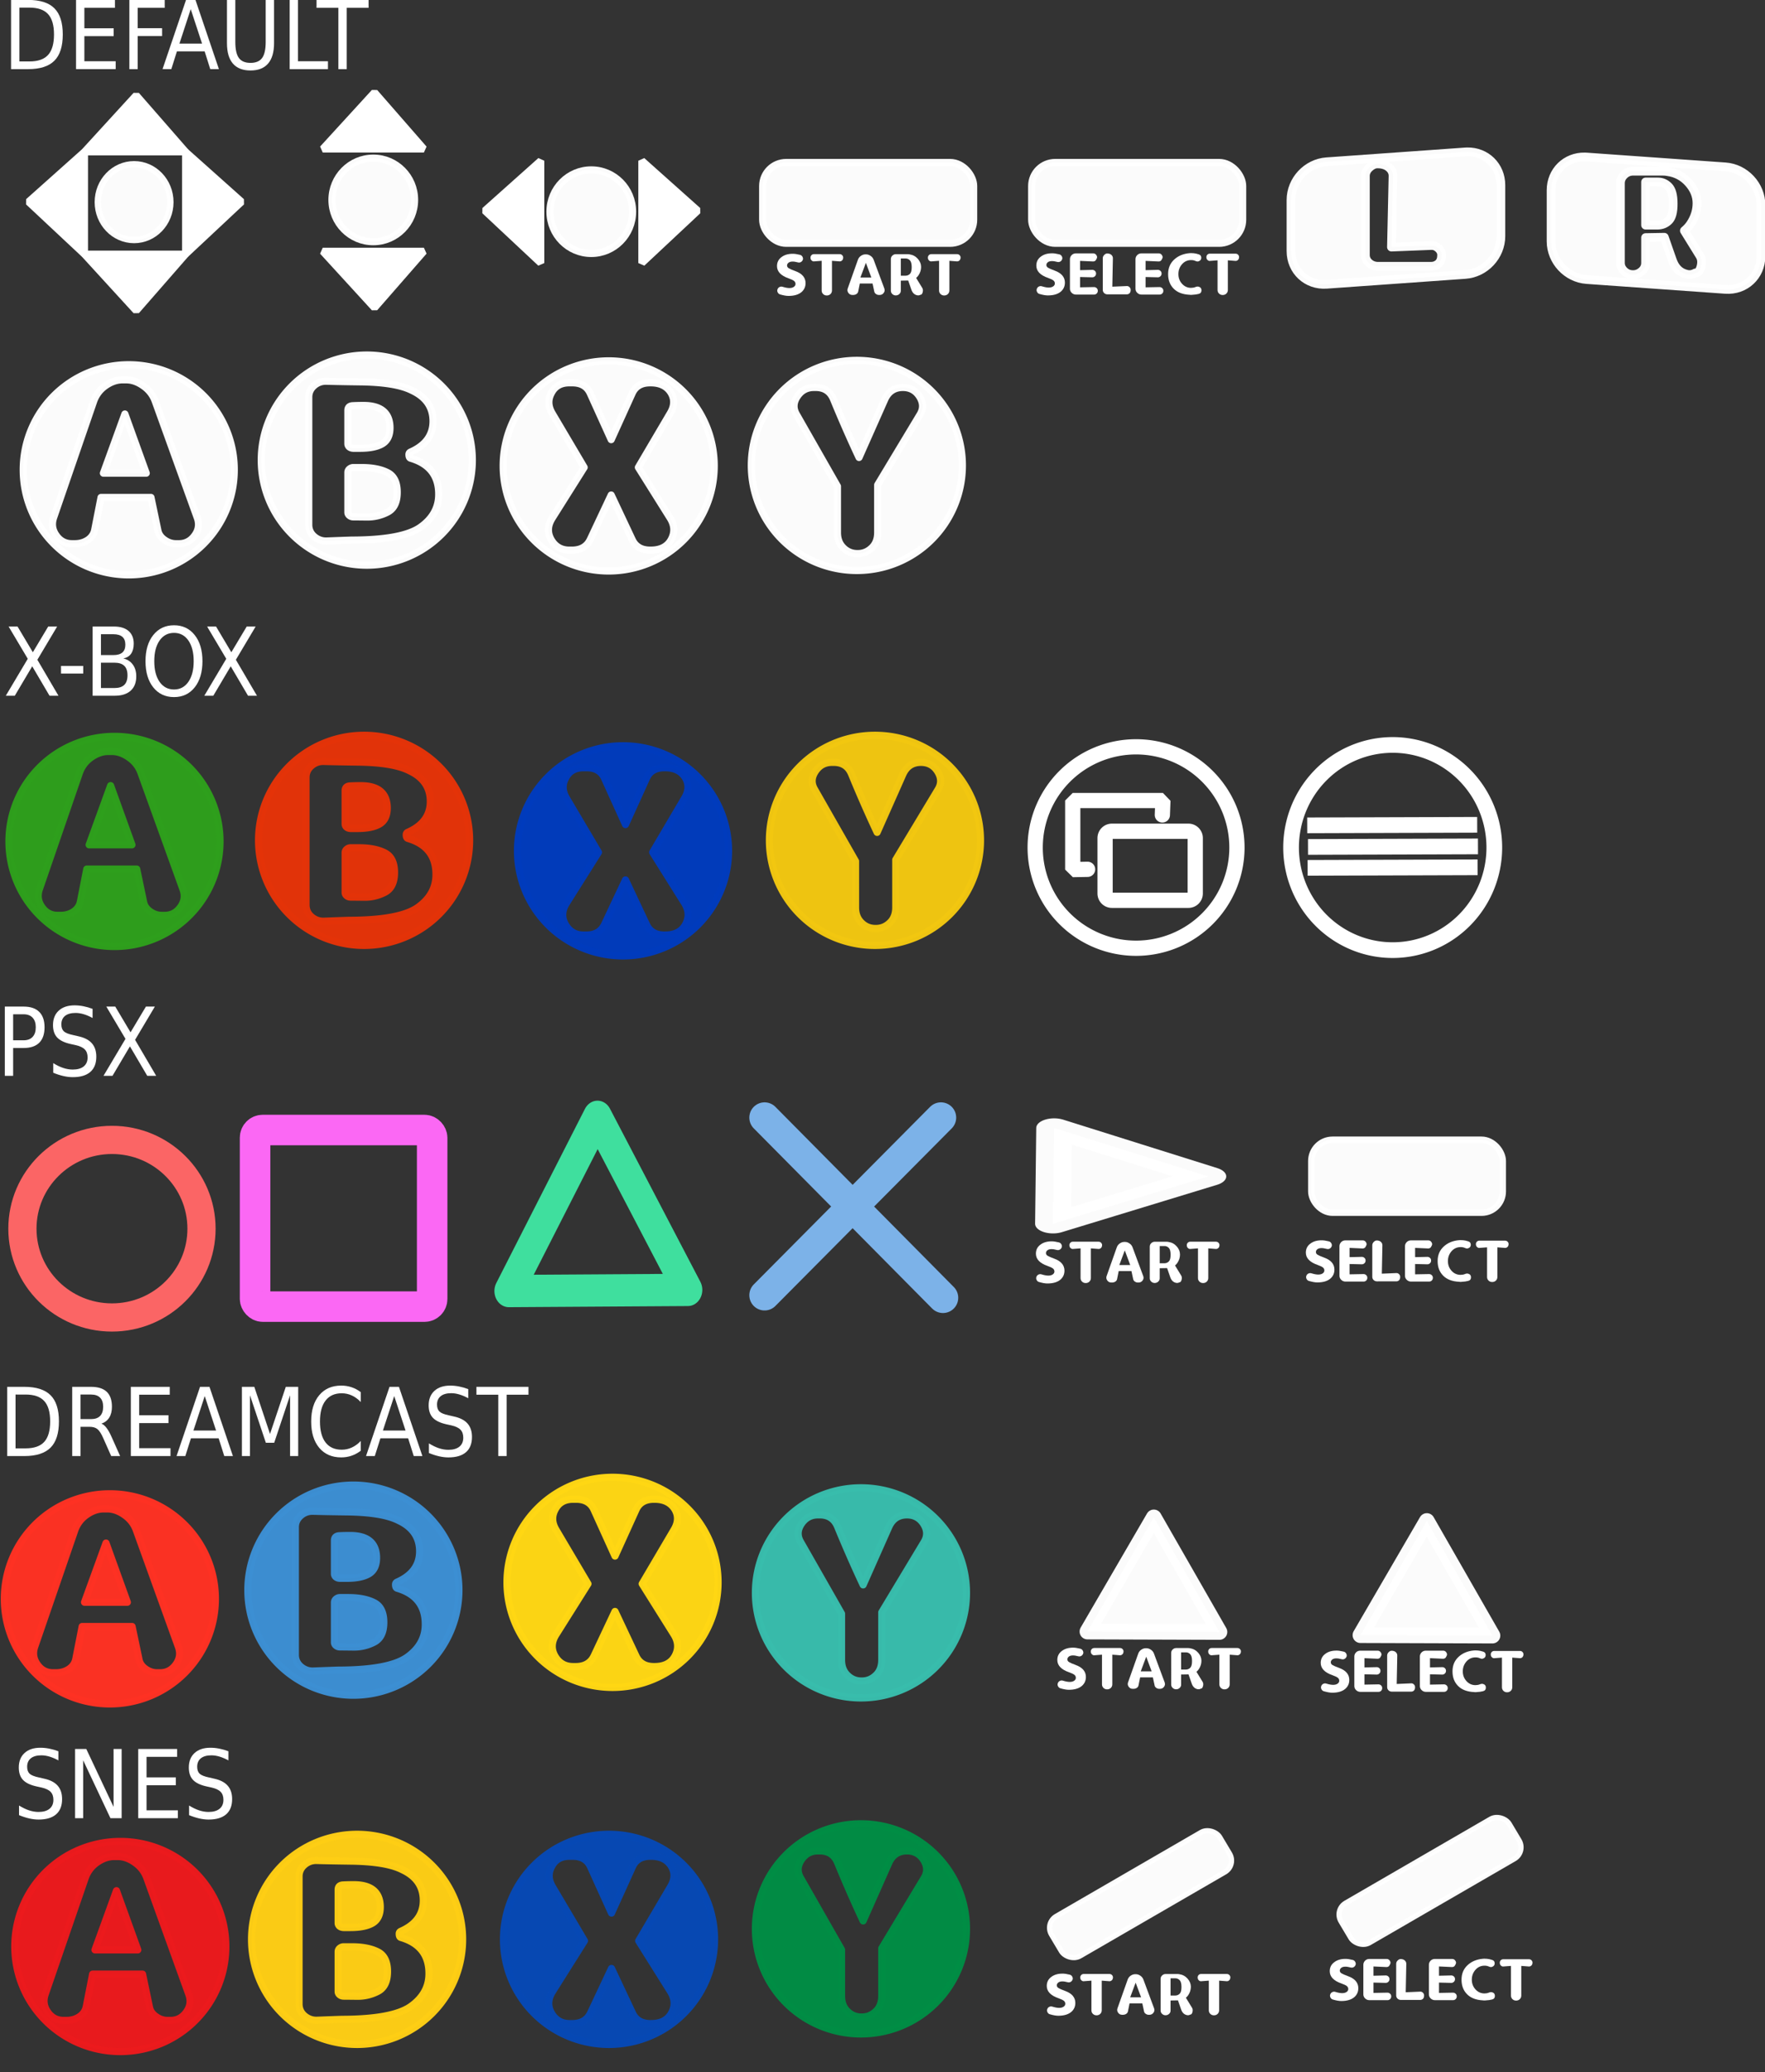 <?xml version="1.0" encoding="UTF-8" standalone="no"?>
<!-- Created with Inkscape (http://www.inkscape.org/) -->

<svg
   xmlns:dc="http://purl.org/dc/elements/1.1/"
   xmlns:cc="http://creativecommons.org/ns#"
   xmlns:rdf="http://www.w3.org/1999/02/22-rdf-syntax-ns#"
   xmlns:svg="http://www.w3.org/2000/svg"
   xmlns="http://www.w3.org/2000/svg"
   xmlns:sodipodi="http://sodipodi.sourceforge.net/DTD/sodipodi-0.dtd"
   xmlns:inkscape="http://www.inkscape.org/namespaces/inkscape"
   width="322.067mm"
   height="378.016mm"
   viewBox="0 0 322.067 378.016"
   version="1.1"
   id="svg8"
   inkscape:version="0.92.5 (2060ec1f9f, 2020-04-08)"
   sodipodi:docname="crystal.svg"
   inkscape:export-filename="/home/dim/Nextcloud/GIT-Local/Crystal/assets/helpicons/crystal.png"
   inkscape:export-xdpi="40"
   inkscape:export-ydpi="40">
  <rect x="0" y="0" width="322.067" height="378.016" fill="#333333" stroke="none"/>
  <defs
     id="defs2" />
  <sodipodi:namedview
     id="base"
     pagecolor="#ffffff"
     bordercolor="#666666"
     borderopacity="1.0"
     inkscape:pageopacity="0.0"
     inkscape:pageshadow="2"
     inkscape:zoom="0.3136183"
     inkscape:cx="-123.10823"
     inkscape:cy="694.77531"
     inkscape:document-units="mm"
     inkscape:current-layer="layer1"
     showgrid="false"
     inkscape:pagecheckerboard="true"
     inkscape:window-width="1366"
     inkscape:window-height="743"
     inkscape:window-x="0"
     inkscape:window-y="0"
     inkscape:window-maximized="1" />
  <g
     inkscape:label="Layer 1"
     inkscape:groupmode="layer"
     id="layer1"
     transform="translate(0.779,2.442)">
    <g
       transform="translate(2.775,-193.774)"
       id="layer1-3"
       inkscape:label="Layer 1">
      <path
         id="path10"
         transform="matrix(0.265,0,0,0.265,0,257.312)"
         d="M 75.244,2.086 A 72.669,72.335 0 0 0 2.576,74.422 72.669,72.335 0 0 0 75.244,146.756 72.669,72.335 0 0 0 147.914,74.422 72.669,72.335 0 0 0 75.244,2.086 Z M 70.953,12.502 h 2.541 c 3.932,0 7.835,1.36 11.707,4.082 3.932,2.722 6.685,6.261 8.258,10.617 l 28.947,80.219 c 1.573,4.356 0.998,8.409 -1.725,12.16 -2.722,3.811 -6.351,5.717 -10.889,5.717 h -1.998 c -2.904,0 -5.596,-0.908 -8.076,-2.723 -2.48,-1.754 -3.961,-3.961 -4.445,-6.623 L 90.555,93.445 H 56.162 l -4.355,22.232 c -0.544,2.904 -2.088,5.234 -4.629,6.988 -2.601,1.754 -5.626,2.631 -9.074,2.631 h -1.996 c -4.537,0 -8.137,-1.906 -10.799,-5.717 -2.662,-3.751 -3.266,-7.804 -1.814,-12.16 L 50.99,27.564 c 1.573,-4.598 4.294,-8.258 8.166,-10.98 3.872,-2.722 7.804,-4.082 11.797,-4.082 z m 1.633,23.502 -14.791,40.744 h 29.492 z"
         style="opacity:0.98;fill:#ffffff;fill-opacity:1;stroke:#ffffff;stroke-width:4.913;stroke-linecap:round;stroke-linejoin:round;stroke-miterlimit:4;stroke-dasharray:none;stroke-opacity:1"
         inkscape:connector-curvature="0" />
    </g>
    <g
       transform="translate(3.978,-242.756)"
       id="layer1-1"
       inkscape:label="Layer 1">
      <path
         inkscape:connector-curvature="0"
         id="path1304"
         d="m 29.111,268.016 10.209,9.113 -10.209,9.556 z"
         style="fill:#ffffff;fill-opacity:1;fill-rule:evenodd;stroke:#ffffff;stroke-width:1.3;stroke-linecap:round;stroke-linejoin:bevel;stroke-miterlimit:4;stroke-dasharray:none;stroke-opacity:1" />
      <path
         inkscape:connector-curvature="0"
         id="path1304-7"
         d="M 10.652,268.016 0.443,277.129 10.652,286.684 Z"
         style="fill:#ffffff;fill-opacity:1;fill-rule:evenodd;stroke:#ffffff;stroke-width:1.3;stroke-linecap:round;stroke-linejoin:bevel;stroke-miterlimit:4;stroke-dasharray:none;stroke-opacity:1" />
      <path
         inkscape:connector-curvature="0"
         id="path1304-5"
         d="M 29.111,286.684 20.1,297.009 10.652,286.684 Z"
         style="fill:#ffffff;fill-opacity:1;fill-rule:evenodd;stroke:#ffffff;stroke-width:1.3;stroke-linecap:round;stroke-linejoin:bevel;stroke-miterlimit:4;stroke-dasharray:none;stroke-opacity:1" />
      <path
         inkscape:connector-curvature="0"
         id="path1304-5-6"
         d="m 29.111,268.016 -9.01,-10.325 -9.448,10.325 z"
         style="fill:#ffffff;fill-opacity:1;fill-rule:evenodd;stroke:#ffffff;stroke-width:1.3;stroke-linecap:round;stroke-linejoin:bevel;stroke-miterlimit:4;stroke-dasharray:none;stroke-opacity:1" />
      <ellipse
         ry="6.911"
         rx="6.619"
         cy="277.188"
         cx="19.711"
         id="path1424"
         style="opacity:0.98;fill:#ffffff;fill-opacity:1;stroke:#ffffff;stroke-width:1.16;stroke-linecap:round;stroke-linejoin:bevel;stroke-miterlimit:4;stroke-dasharray:none;stroke-opacity:1" />
    </g>
    <g
       transform="translate(46.212,-195.54)"
       id="layer1-36"
       inkscape:label="Layer 1">
      <path
         id="path10-0"
         transform="matrix(0.265,0,0,0.265,0,257.312)"
         d="M 75.244,2.086 A 72.669,72.335 0 0 0 2.576,74.422 72.669,72.335 0 0 0 75.244,146.756 72.669,72.335 0 0 0 147.914,74.422 72.669,72.335 0 0 0 75.244,2.086 Z M 47.064,20.111 c 6.406,0.176 14.234,0.321 23.48,0.438 16.499,0.176 28.463,2.165 35.896,5.969 9.609,4.506 14.414,11.558 14.414,21.154 0,9.596 -5.197,16.676 -15.592,21.24 -0.665,0.351 -0.996,0.907 -0.996,1.668 0,1.463 0.392,2.311 1.178,2.545 12.933,3.803 19.369,12.113 19.309,24.928 0,9.07 -4.14,16.559 -12.42,22.469 -8.28,5.91 -24.082,8.895 -47.41,8.953 -0.604,0 -6.346,0.206 -17.225,0.615 -3.203,0.117 -6.073,-0.878 -8.611,-2.984 -2.538,-2.165 -3.807,-4.917 -3.807,-8.252 V 31.17 c 0,-3.16 1.178,-5.792 3.535,-7.898 2.357,-2.107 5.105,-3.16 8.248,-3.16 z m 26.109,16.676 c -2.901,0 -5.44,0.059 -7.615,0.176 -2.236,0.117 -3.354,1.2 -3.354,3.248 v 22.908 c 0,0.878 0.331,1.61 0.996,2.195 0.665,0.585 1.572,0.906 2.721,0.965 h 4.803 c 6.708,0 11.815,-1.054 15.32,-3.16 3.505,-2.165 5.228,-5.91 5.168,-11.234 C 91.032,41.879 85.019,36.846 73.174,36.787 Z m -7.162,42.746 c -0.967,0 -1.843,0.321 -2.629,0.965 -0.786,0.644 -1.178,1.462 -1.178,2.457 v 27.385 c 0,0.878 0.363,1.61 1.088,2.195 0.725,0.644 1.66,0.965 2.809,0.965 1.148,0 4.232,0.029 9.248,0.088 4.956,0.059 9.668,-1.054 14.141,-3.336 4.472,-2.282 6.709,-6.845 6.709,-13.691 0,-6.846 -2.266,-11.382 -6.799,-13.605 -4.533,-2.282 -10.426,-3.422 -17.678,-3.422 z"
         style="opacity:0.98;fill:#ffffff;fill-opacity:1;stroke:#ffffff;stroke-width:4.913;stroke-linecap:round;stroke-linejoin:round;stroke-miterlimit:4;stroke-dasharray:none;stroke-opacity:1"
         inkscape:connector-curvature="0" />
    </g>
    <g
       transform="translate(87.238,-241.138)"
       id="layer1-37"
       inkscape:label="Layer 1">
      <path
         inkscape:connector-curvature="0"
         id="path1304-59"
         d="m 29.111,268.016 10.209,9.113 -10.209,9.556 z"
         style="fill:#ffffff;fill-opacity:1;fill-rule:evenodd;stroke:#ffffff;stroke-width:1.3;stroke-linecap:round;stroke-linejoin:bevel;stroke-miterlimit:4;stroke-dasharray:none;stroke-opacity:1" />
      <path
         inkscape:connector-curvature="0"
         id="path1304-7-2"
         d="M 10.652,268.016 0.443,277.129 10.652,286.684 Z"
         style="fill:#ffffff;fill-opacity:1;fill-rule:evenodd;stroke:#ffffff;stroke-width:1.3;stroke-linecap:round;stroke-linejoin:bevel;stroke-miterlimit:4;stroke-dasharray:none;stroke-opacity:1" />
      <ellipse
         ry="7.624"
         rx="7.539"
         cy="277.312"
         cx="19.876"
         id="path1424-2"
         style="opacity:0.98;fill:#ffffff;fill-opacity:1;stroke:#ffffff;stroke-width:1.3;stroke-linecap:round;stroke-linejoin:bevel;stroke-miterlimit:4;stroke-dasharray:none;stroke-opacity:1" />
    </g>
    <g
       transform="translate(281.507,-237.237)"
       id="layer1-9"
       inkscape:label="Layer 1">
      <path
         id="rect932-0-4"
         transform="matrix(0.265,0,0,0.265,0,257.312)"
         d="M 26.062,23.08 C 13.079,22.815 2.82,32.782 2.82,45.967 v 35.182 c 0,13.61 10.93,25.342 24.506,26.305 l 95.508,6.775 c 13.576,0.963 24.506,-9.218 24.506,-22.828 V 56.219 c 0,-13.61 -10.93,-25.344 -24.506,-26.307 L 27.326,23.139 c -0.424,-0.03 -0.845,-0.05 -1.264,-0.059 z m 33.277,9.783 h 20.217 c 1.445,0 2.676,0.112 3.691,0.338 5.704,0.827 10.468,3.381 14.297,7.666 3.828,4.285 5.744,8.965 5.744,14.039 0,5.074 -1.504,9.865 -4.512,14.375 -1.094,1.654 -2.482,3.176 -4.162,4.566 l 10.666,17.25 c 1.25,2.029 1.504,4.512 0.762,7.443 -0.781,2.932 -2.031,4.396 -3.75,4.396 h -0.117 c -1.992,1.128 -4.084,1.39 -6.271,0.789 -4.571,-1.127 -7.773,-4.341 -9.609,-9.641 L 80.787,78.357 67.895,78.582 v 17.365 c 0,2.33 -0.879,4.266 -2.637,5.807 -1.758,1.541 -3.73,2.311 -5.918,2.311 h -0.234 c -2.344,0 -4.357,-0.808 -6.037,-2.424 -1.68,-1.616 -2.52,-3.514 -2.52,-5.693 V 41.207 c 0,-2.255 0.859,-4.21 2.578,-5.863 1.719,-1.654 3.791,-2.48 6.213,-2.48 z m 8.555,7.441 v 29.709 h 8.439 c 2.93,-0.075 5.43,-1.127 7.5,-3.156 2.07,-2.067 3.086,-5.957 3.047,-11.67 0,-5.675 -1.055,-9.584 -3.164,-11.727 -2.149,-2.142 -4.609,-3.194 -7.383,-3.156 z"
         style="opacity:0.98;fill:#ffffff;fill-opacity:1;stroke:#ffffff;stroke-width:6.023;stroke-linecap:round;stroke-linejoin:round;stroke-miterlimit:4;stroke-dasharray:none;stroke-opacity:1"
         inkscape:connector-curvature="0" />
    </g>
    <g
       transform="translate(47.458,-243.285)"
       id="layer1-5"
       inkscape:label="Layer 1">
      <path
         inkscape:connector-curvature="0"
         id="path1304-5-69"
         d="M 29.111,286.684 20.1,297.009 10.652,286.684 Z"
         style="fill:#ffffff;fill-opacity:1;fill-rule:evenodd;stroke:#ffffff;stroke-width:1.3;stroke-linecap:round;stroke-linejoin:bevel;stroke-miterlimit:4;stroke-dasharray:none;stroke-opacity:1" />
      <path
         inkscape:connector-curvature="0"
         id="path1304-5-6-3"
         d="m 29.111,268.016 -9.01,-10.325 -9.448,10.325 z"
         style="fill:#ffffff;fill-opacity:1;fill-rule:evenodd;stroke:#ffffff;stroke-width:1.3;stroke-linecap:round;stroke-linejoin:bevel;stroke-miterlimit:4;stroke-dasharray:none;stroke-opacity:1" />
      <ellipse
         ry="7.624"
         rx="7.539"
         cy="277.312"
         cx="19.876"
         id="path1424-7"
         style="opacity:0.98;fill:#ffffff;fill-opacity:1;stroke:#ffffff;stroke-width:1.3;stroke-linecap:round;stroke-linejoin:bevel;stroke-miterlimit:4;stroke-dasharray:none;stroke-opacity:1" />
    </g>
    <g
       transform="translate(90.354,-194.48)"
       id="layer1-4"
       inkscape:label="Layer 1">
      <path
         id="path10-74"
         transform="matrix(0.265,0,0,0.265,0,257.312)"
         d="M 75.244,2.086 A 72.669,72.335 0 0 0 2.576,74.422 72.669,72.335 0 0 0 75.244,146.756 72.669,72.335 0 0 0 147.914,74.422 72.669,72.335 0 0 0 75.244,2.086 Z M 48.107,17.213 h 2.047 c 6.081,0 10.207,2.435 12.379,7.301 L 76.959,56.324 91.387,24.514 c 2.172,-4.866 6.296,-7.301 12.377,-7.301 h 0.373 c 6.639,0 11.354,2.373 14.146,7.119 2.482,4.386 2.234,9.042 -0.744,13.969 L 95.668,75.428 117.539,110.303 c 3.102,4.986 3.35,9.913 0.744,14.779 -2.606,4.866 -7.321,7.301 -14.146,7.301 h -0.373 c -6.019,0 -10.143,-2.435 -12.377,-7.301 L 76.959,94.443 62.533,125.082 c -2.296,4.806 -6.422,7.241 -12.379,7.301 h -2.047 c -5.522,0 -9.68,-2.405 -12.473,-7.211 -2.73,-4.806 -2.482,-9.763 0.744,-14.869 L 58.346,75.428 36.379,38.301 c -2.854,-4.806 -3.07,-9.463 -0.65,-13.969 2.42,-4.746 6.546,-7.119 12.379,-7.119 z"
         style="opacity:0.98;fill:#ffffff;fill-opacity:1;stroke:#ffffff;stroke-width:4.913;stroke-linecap:round;stroke-linejoin:round;stroke-miterlimit:4;stroke-dasharray:none;stroke-opacity:1"
         inkscape:connector-curvature="0" />
    </g>
    <g
       transform="translate(135.636,-194.569)"
       id="layer1-86"
       inkscape:label="Layer 1">
      <path
         id="path10-8"
         transform="matrix(0.265,0,0,0.265,0,257.312)"
         d="M 75.244,2.086 A 72.669,72.335 0 0 0 2.576,74.422 72.669,72.335 0 0 0 75.244,146.756 72.669,72.335 0 0 0 147.914,74.422 72.669,72.335 0 0 0 75.244,2.086 Z M 45.451,20.754 h 1.477 c 5.97,0 10.064,2.74 12.279,8.223 5.662,13.766 11.509,27.085 17.541,39.957 L 94.475,28.977 c 2.462,-5.423 6.553,-8.163 12.277,-8.223 h 0.186 c 4.985,0 8.801,2.084 11.447,6.256 2.647,4.231 2.769,8.343 0.369,12.336 L 89.582,87.795 v 32.805 c 0,4.469 -1.354,7.986 -4.062,10.549 -2.708,2.622 -5.909,3.932 -9.602,3.932 h -0.369 c -3.754,0 -6.955,-1.31 -9.602,-3.932 -2.708,-2.622 -4.062,-6.139 -4.062,-10.549 V 88.777 l -28.25,-49.521 C 31.296,35.204 31.479,31.122 34.188,27.01 c 2.708,-4.112 6.463,-6.196 11.264,-6.256 z"
         style="opacity:0.98;fill:#ffffff;fill-opacity:1;stroke:#ffffff;stroke-width:4.913;stroke-linecap:round;stroke-linejoin:round;stroke-miterlimit:4;stroke-dasharray:none;stroke-opacity:1"
         inkscape:connector-curvature="0" />
    </g>
    <g
       transform="translate(233.964,-238.245)"
       id="layer1-49"
       inkscape:label="Layer 1">
      <path
         id="rect932"
         transform="matrix(0.265,0,0,0.265,0,257.312)"
         d="m 124.412,23.373 c -0.419,0.009 -0.841,0.029 -1.266,0.059 l -95.508,6.775 C 14.063,31.17 3.133,42.902 3.133,56.512 v 35.182 c 0,13.61 10.93,23.791 24.506,22.828 l 95.508,-6.773 c 13.576,-0.963 24.506,-12.697 24.506,-26.307 V 46.262 c 0,-13.185 -10.257,-23.154 -23.24,-22.889 z m -61.842,8.289 h 0.191 c 3.247,0 5.84,0.808 7.779,2.422 1.94,1.614 2.888,3.602 2.846,5.967 L 72.312,88.92 99.51,87.85 c 1.982,-0.113 3.71,0.525 5.186,1.914 1.476,1.351 2.193,2.908 2.15,4.672 v 0.113 c 0,2.477 -0.694,4.372 -2.086,5.686 -1.434,1.276 -3.184,1.916 -5.25,1.916 H 63.141 c -2.446,0 -4.533,-0.751 -6.262,-2.252 -1.687,-1.501 -2.531,-3.36 -2.531,-5.574 V 40.051 c 0,-2.252 0.908,-4.204 2.721,-5.855 1.813,-1.689 3.647,-2.533 5.502,-2.533 z"
         style="opacity:0.98;fill:#ffffff;fill-opacity:1;stroke:#ffffff;stroke-width:6.023;stroke-linecap:round;stroke-linejoin:round;stroke-miterlimit:4;stroke-dasharray:none;stroke-opacity:1"
         inkscape:connector-curvature="0" />
    </g>
    <g
       transform="translate(186.777,-237.846)"
       id="layer1-92"
       inkscape:label="Layer 1">
      <rect
         ry="4.296"
         y="265.043"
         x="0.696"
         height="14.744"
         width="38.503"
         id="rect932-6"
         style="opacity:0.98;fill:#ffffff;fill-opacity:1;stroke:#ffffff;stroke-width:1.3;stroke-linecap:round;stroke-linejoin:round;stroke-miterlimit:4;stroke-dasharray:none;stroke-opacity:1" />
      <g
         id="flowRoot817-0"
         style="font-style:normal;font-weight:normal;font-size:40px;line-height:125%;font-family:sans-serif;letter-spacing:0px;word-spacing:0px;fill:#000000;fill-opacity:1;stroke:none;stroke-width:1px;stroke-linecap:butt;stroke-linejoin:miter;stroke-opacity:1"
         transform="matrix(0.314,0,0,0.305,14.457,271.128)"
         aria-label="SELECT">
        <path
           id="path1002"
           style="font-style:normal;font-variant:normal;font-weight:normal;font-stretch:normal;font-family:Dyuthi;-inkscape-font-specification:Dyuthi;fill:#ffffff"
           d="m -24.514,51.934 q 0,3.145 -2.207,5.215 -2.637,2.422 -7.695,2.422 -1.934,0 -4.805,-0.859 -0.898,-0.215 -1.387,-1.074 -0.508,-0.859 -0.293,-1.777 l 0.039,-0.078 q 0.254,-0.996 1.133,-1.484 0.898,-0.508 1.895,-0.176 2.344,0.742 3.926,0.742 1.562,0 2.559,-0.684 0.996,-0.684 0.996,-1.777 0,-1.113 -0.879,-1.816 -0.898,-0.703 -3.105,-1.504 -6.777,-2.422 -6.777,-7.344 0,-3.359 2.559,-5.332 2.559,-2.07 6.738,-2.031 1.504,0 4.043,0.625 0.918,0.215 1.426,1.094 0.508,0.879 0.273,1.797 l -0.039,0.039 q -0.293,0.898 -1.074,1.367 -0.801,0.488 -1.738,0.234 -3.887,-1.094 -5.488,0.176 -0.859,0.684 -0.859,1.68 0,0.996 0.977,1.621 0.957,0.625 3.848,1.719 5.938,2.227 5.938,7.207 z"
           inkscape:connector-curvature="0" />
        <path
           id="path1004"
           style="font-style:normal;font-variant:normal;font-weight:normal;font-stretch:normal;font-family:Dyuthi;-inkscape-font-specification:Dyuthi;fill:#ffffff"
           d="m -15.705,54.727 8.086,-0.156 q 0.859,-0.02 1.543,0.605 0.684,0.625 0.684,1.602 v 0.078 q 0,0.918 -0.645,1.582 -0.645,0.645 -1.582,0.625 H -18.088 q -1.426,0 -2.461,-1.035 -1.035,-1.035 -1.035,-2.461 v -17.656 q 0,-1.406 0.996,-2.461 0.996,-1.035 2.5,-1.035 h 9.941 q 1.113,0 1.738,0.781 0.957,1.172 0.41,2.285 -0.547,1.113 -0.762,1.289 -0.664,0.527 -1.426,0.488 L -15.705,38.906 v 5.547 l 7.09,-0.176 q 0.879,-0.02 1.543,0.605 0.664,0.625 0.664,1.562 v 0.078 q 0,0.938 -0.664,1.582 -0.664,0.645 -1.543,0.625 l -7.09,-0.176 z"
           inkscape:connector-curvature="0" />
        <path
           id="path1006"
           style="font-style:normal;font-variant:normal;font-weight:normal;font-stretch:normal;font-family:Dyuthi;-inkscape-font-specification:Dyuthi;fill:#ffffff"
           d="m 0.096,34.473 q 1.504,0 2.402,0.84 0.898,0.84 0.879,2.07 L 3.045,54.336 11.443,53.965 q 0.918,-0.059 1.602,0.664 0.684,0.703 0.664,1.621 v 0.039 q 0,1.289 -0.645,1.973 -0.664,0.664 -1.621,0.664 H 0.213 q -1.133,0 -1.934,-0.781 -0.781,-0.781 -0.781,-1.934 V 37.383 q 0,-1.172 0.84,-2.031 0.84,-0.879 1.699,-0.879 z"
           inkscape:connector-curvature="0" />
        <path
           id="path1008"
           style="font-style:normal;font-variant:normal;font-weight:normal;font-stretch:normal;font-family:Dyuthi;-inkscape-font-specification:Dyuthi;fill:#ffffff"
           d="m 22.381,54.727 8.086,-0.156 q 0.859,-0.02 1.543,0.605 0.684,0.625 0.684,1.602 v 0.078 q 0,0.918 -0.645,1.582 -0.645,0.645 -1.582,0.625 h -10.469 q -1.426,0 -2.461,-1.035 -1.035,-1.035 -1.035,-2.461 v -17.656 q 0,-1.406 0.996,-2.461 0.996,-1.035 2.5,-1.035 h 9.941 q 1.113,0 1.738,0.781 0.957,1.172 0.41,2.285 -0.547,1.113 -0.762,1.289 -0.664,0.527 -1.426,0.488 L 22.381,38.906 v 5.547 l 7.09,-0.176 q 0.879,-0.02 1.543,0.605 0.664,0.625 0.664,1.562 v 0.078 q 0,0.938 -0.664,1.582 -0.664,0.645 -1.543,0.625 l -7.09,-0.176 z"
           inkscape:connector-curvature="0" />
        <path
           id="path1010"
           style="font-style:normal;font-variant:normal;font-weight:normal;font-stretch:normal;font-family:Dyuthi;-inkscape-font-specification:Dyuthi;fill:#ffffff"
           d="m 48.514,59.238 q -0.234,0 -0.586,-0.059 -5.996,-0.293 -9.219,-3.633 -3.242,-3.359 -3.242,-8.711 0,-5.352 3.496,-8.691 3.496,-3.359 8.965,-3.848 0.566,-0.078 0.859,-0.039 0.293,-0.039 1.523,0.078 1.23,0.098 2.93,0.664 1.504,0.43 1.504,2.07 -0.039,1.562 -1.523,2.07 -0.703,0.352 -1.934,-0.215 -1.074,-0.508 -2.5,-0.488 -3.066,0 -5.195,2.422 -2.129,2.5 -2.148,5.918 0,3.418 2.129,5.84 2.148,2.422 5.215,2.422 1.426,0 2.52,-0.469 1.094,-0.469 1.875,-0.234 h 0.059 q 1.641,0.508 1.621,2.207 -0.02,1.719 -1.68,2.129 -1.641,0.43 -3.535,0.508 -0.352,0.078 -0.566,0.059 0,0 -0.566,0 z"
           inkscape:connector-curvature="0" />
        <path
           id="path1012"
           style="font-style:normal;font-variant:normal;font-weight:normal;font-stretch:normal;font-family:Dyuthi;-inkscape-font-specification:Dyuthi;fill:#ffffff"
           d="m 57.791,37.441 q 0,0 0,-0.078 -0.273,-1.211 0.332,-1.992 0.605,-0.781 1.582,-0.781 h 14.98 q 0.996,0 1.621,0.82 0.625,0.82 0.293,1.953 v 0.078 q -0.156,0.645 -0.742,1.094 -0.605,0.449 -1.172,0.391 l -4.492,-0.352 v 17.734 q 0,1.27 -0.859,2.148 -0.859,0.859 -2.148,0.859 h -0.02 q -1.25,0 -2.109,-0.859 -0.859,-0.859 -0.859,-2.148 V 38.574 l -4.492,0.352 q -0.664,0.059 -1.23,-0.449 -0.566,-0.488 -0.684,-1.035 z"
           inkscape:connector-curvature="0" />
      </g>
    </g>
    <g
       transform="translate(137.69,-237.846)"
       id="layer1-0"
       inkscape:label="Layer 1">
      <rect
         ry="4.296"
         y="265.043"
         x="0.696"
         height="14.744"
         width="38.503"
         id="rect932-4"
         style="opacity:0.98;fill:#ffffff;fill-opacity:1;stroke:#ffffff;stroke-width:1.3;stroke-linecap:round;stroke-linejoin:round;stroke-miterlimit:4;stroke-dasharray:none;stroke-opacity:1" />
      <g
         id="flowRoot817-0-8"
         style="font-style:normal;font-weight:normal;font-size:40px;line-height:125%;font-family:sans-serif;letter-spacing:0px;word-spacing:0px;fill:#000000;fill-opacity:1;stroke:none;stroke-width:1px;stroke-linecap:butt;stroke-linejoin:miter;stroke-opacity:1"
         transform="matrix(0.314,0,0,0.305,16.223,271.216)"
         aria-label="START">
        <path
           id="path1034"
           style="font-style:normal;font-variant:normal;font-weight:normal;font-stretch:normal;font-family:Dyuthi;-inkscape-font-specification:Dyuthi;fill:#ffffff"
           d="m -24.514,51.934 q 0,3.145 -2.207,5.215 -2.637,2.422 -7.695,2.422 -1.934,0 -4.805,-0.859 -0.898,-0.215 -1.387,-1.074 -0.508,-0.859 -0.293,-1.777 l 0.039,-0.078 q 0.254,-0.996 1.133,-1.484 0.898,-0.508 1.895,-0.176 2.344,0.742 3.926,0.742 1.562,0 2.559,-0.684 0.996,-0.684 0.996,-1.777 0,-1.113 -0.879,-1.816 -0.898,-0.703 -3.105,-1.504 -6.777,-2.422 -6.777,-7.344 0,-3.359 2.559,-5.332 2.559,-2.07 6.738,-2.031 1.504,0 4.043,0.625 0.918,0.215 1.426,1.094 0.508,0.879 0.273,1.797 l -0.039,0.039 q -0.293,0.898 -1.074,1.367 -0.801,0.488 -1.738,0.234 -3.887,-1.094 -5.488,0.176 -0.859,0.684 -0.859,1.68 0,0.996 0.977,1.621 0.957,0.625 3.848,1.719 5.938,2.227 5.938,7.207 z"
           inkscape:connector-curvature="0" />
        <path
           id="path1036"
           style="font-style:normal;font-variant:normal;font-weight:normal;font-stretch:normal;font-family:Dyuthi;-inkscape-font-specification:Dyuthi;fill:#ffffff"
           d="m -21.564,37.441 q 0,0 0,-0.078 -0.273,-1.211 0.332,-1.992 0.605,-0.781 1.582,-0.781 h 14.98 q 0.996,0 1.621,0.82 0.625,0.82 0.293,1.953 v 0.078 q -0.156,0.645 -0.742,1.094 -0.605,0.449 -1.172,0.391 l -4.492,-0.352 v 17.734 q 0,1.27 -0.859,2.148 -0.859,0.859 -2.148,0.859 h -0.02 q -1.25,0 -2.109,-0.859 -0.859,-0.859 -0.859,-2.148 V 38.574 l -4.492,0.352 q -0.664,0.059 -1.23,-0.449 -0.566,-0.488 -0.684,-1.035 z"
           inkscape:connector-curvature="0" />
        <path
           id="path1038"
           style="font-style:normal;font-variant:normal;font-weight:normal;font-stretch:normal;font-family:Dyuthi;-inkscape-font-specification:Dyuthi;fill:#ffffff"
           d="M 7.361,48.555 H 13.709 L 10.545,39.785 Z M 15.037,37.891 q 0,0 6.23,17.266 0.508,1.406 -0.371,2.617 -0.879,1.23 -2.344,1.23 h -0.43 q -0.938,0 -1.738,-0.586 -0.801,-0.566 -0.957,-1.426 l -1.016,-4.844 H 7.01 l -0.938,4.785 q -0.176,0.938 -0.996,1.504 -0.84,0.566 -1.953,0.566 H 2.693 q -1.465,0 -2.324,-1.23 Q -0.49,56.562 -0.021,55.156 L 5.896,37.969 q 0.508,-1.484 1.758,-2.363 1.25,-0.879 2.539,-0.879 h 0.547 q 1.27,0 2.52,0.879 1.27,0.879 1.777,2.285 z"
           inkscape:connector-curvature="0" />
        <path
           id="path1040"
           style="font-style:normal;font-variant:normal;font-weight:normal;font-stretch:normal;font-family:Dyuthi;-inkscape-font-specification:Dyuthi;fill:#ffffff"
           d="m 30.838,37.188 v 10.293 h 2.812 q 1.465,-0.039 2.5,-1.094 1.035,-1.074 1.016,-4.043 0,-2.949 -1.055,-4.062 -1.074,-1.113 -2.461,-1.094 z m 8.906,11.621 q 0,0 3.555,5.977 0.625,1.055 0.254,2.578 -0.391,1.523 -1.25,1.523 h -0.039 q -0.996,0.586 -2.09,0.273 -2.285,-0.586 -3.203,-3.34 l -1.836,-5.449 -4.297,0.078 v 6.016 q 0,1.211 -0.879,2.012 -0.879,0.801 -1.973,0.801 H 27.908 q -1.172,0 -2.012,-0.84 -0.84,-0.84 -0.84,-1.973 V 37.5 q 0,-1.172 0.859,-2.031 0.859,-0.859 2.07,-0.859 h 6.738 q 0.723,0 1.23,0.117 2.852,0.43 4.766,2.656 1.914,2.227 1.914,4.863 0,2.637 -1.504,4.98 -0.547,0.859 -1.387,1.582 z"
           inkscape:connector-curvature="0" />
        <path
           id="path1042"
           style="font-style:normal;font-variant:normal;font-weight:normal;font-stretch:normal;font-family:Dyuthi;-inkscape-font-specification:Dyuthi;fill:#ffffff"
           d="m 46.658,37.441 q 0,0 0,-0.078 -0.273,-1.211 0.332,-1.992 0.605,-0.781 1.582,-0.781 h 14.98 q 0.996,0 1.621,0.82 0.625,0.82 0.293,1.953 v 0.078 q -0.156,0.645 -0.742,1.094 -0.605,0.449 -1.172,0.391 l -4.492,-0.352 v 17.734 q 0,1.27 -0.859,2.148 -0.859,0.859 -2.148,0.859 h -0.02 q -1.25,0 -2.109,-0.859 -0.859,-0.859 -0.859,-2.148 V 38.574 l -4.492,0.352 q -0.664,0.059 -1.23,-0.449 -0.566,-0.488 -0.684,-1.035 z"
           inkscape:connector-curvature="0" />
      </g>
    </g>
    <flowRoot
       xml:space="preserve"
       id="flowRoot227"
       style="font-style:normal;font-weight:normal;font-size:40px;line-height:125%;font-family:sans-serif;letter-spacing:0px;word-spacing:0px;fill:#000000;fill-opacity:1;stroke:none;stroke-width:1px;stroke-linecap:butt;stroke-linejoin:miter;stroke-opacity:1"
       transform="scale(0.265)"><flowRegion
         id="flowRegion229"><rect
           id="rect231"
           width="135.906"
           height="90.604"
           x="-466.233"
           y="65.472" /></flowRegion><flowPara
         id="flowPara233">DEFAUL</flowPara></flowRoot>    <g
       aria-label="X-BOX"
       transform="matrix(0.385,0,0,0.433,269.434,126.573)"
       style="font-style:normal;font-weight:normal;font-size:40px;line-height:125%;font-family:sans-serif;letter-spacing:0px;word-spacing:0px;fill:#000000;fill-opacity:1;stroke:none;stroke-width:1px;stroke-linecap:butt;stroke-linejoin:miter;stroke-opacity:1"
       id="flowRoot235">
      <path
         d="m -697.773,-34.002 h 4.238 l 7.246,10.84 7.285,-10.84 h 4.238 l -9.375,14.004 10,15.156 h -4.238 l -8.203,-12.402 -8.262,12.402 h -4.258 l 10.41,-15.566 z"
         style="fill:#ffffff"
         id="path318"
         inkscape:connector-curvature="0" />
      <path
         d="m -672.93,-17.4 h 10.527 v 3.203 h -10.527 z"
         style="fill:#ffffff"
         id="path320"
         inkscape:connector-curvature="0" />
      <path
         d="m -654.004,-18.768 v 10.684 h 6.328 q 3.184,0 4.707,-1.309 1.543,-1.328 1.543,-4.043 0,-2.734 -1.543,-4.023 -1.523,-1.309 -4.707,-1.309 z m 0,-11.992 v 8.789 h 5.84 q 2.891,0 4.297,-1.074 1.426,-1.094 1.426,-3.32 0,-2.207 -1.426,-3.301 -1.406,-1.094 -4.297,-1.094 z m -3.945,-3.242 h 10.078 q 4.512,0 6.953,1.875 2.441,1.875 2.441,5.332 0,2.676 -1.25,4.258 -1.25,1.582 -3.672,1.973 2.91,0.625 4.512,2.617 1.621,1.973 1.621,4.941 0,3.906 -2.656,6.035 -2.656,2.129 -7.559,2.129 h -10.469 z"
         style="fill:#ffffff"
         id="path322"
         inkscape:connector-curvature="0" />
      <path
         d="m -619.375,-31.326 q -4.297,0 -6.836,3.203 -2.52,3.203 -2.52,8.73 0,5.508 2.52,8.711 2.539,3.203 6.836,3.203 4.297,0 6.797,-3.203 2.52,-3.203 2.52,-8.711 0,-5.527 -2.52,-8.73 -2.5,-3.203 -6.797,-3.203 z m 0,-3.203 q 6.133,0 9.805,4.121 3.672,4.102 3.672,11.016 0,6.895 -3.672,11.016 -3.672,4.102 -9.805,4.102 -6.152,0 -9.844,-4.102 -3.672,-4.102 -3.672,-11.016 0,-6.914 3.672,-11.016 3.691,-4.121 9.844,-4.121 z"
         style="fill:#ffffff"
         id="path324"
         inkscape:connector-curvature="0" />
      <path
         d="m -603.691,-34.002 h 4.238 l 7.246,10.84 7.285,-10.84 h 4.238 l -9.375,14.004 10,15.156 h -4.238 L -592.5,-17.244 l -8.262,12.402 h -4.258 l 10.41,-15.566 z"
         style="fill:#ffffff"
         id="path326"
         inkscape:connector-curvature="0" />
    </g>
    <g
       aria-label="DEFAULT"
       transform="matrix(0.385,0,0,0.433,269.34,12.267)"
       style="font-style:normal;font-weight:normal;font-size:40px;line-height:125%;font-family:sans-serif;letter-spacing:0px;word-spacing:0px;fill:#000000;fill-opacity:1;stroke:none;stroke-width:1px;stroke-linecap:butt;stroke-linejoin:miter;stroke-opacity:1"
       id="flowRoot235-7">
      <path
         d="m -692.422,-30.76 v 22.676 h 4.766 q 6.035,0 8.828,-2.734 2.812,-2.734 2.812,-8.633 0,-5.859 -2.812,-8.574 -2.793,-2.734 -8.828,-2.734 z m -3.945,-3.242 h 8.105 q 8.477,0 12.441,3.535 3.965,3.516 3.965,11.016 0,7.539 -3.984,11.074 -3.984,3.535 -12.422,3.535 h -8.105 z"
         style="fill:#ffffff"
         id="path303"
         inkscape:connector-curvature="0" />
      <path
         d="m -665.566,-34.002 h 18.438 v 3.32 h -14.492 v 8.633 h 13.887 v 3.32 h -13.887 v 10.566 h 14.844 v 3.32 h -18.789 z"
         style="fill:#ffffff"
         id="path305"
         inkscape:connector-curvature="0" />
      <path
         d="m -640.293,-34.002 h 16.758 v 3.32 h -12.812 v 8.594 h 11.562 v 3.32 h -11.562 v 13.926 h -3.945 z"
         style="fill:#ffffff"
         id="path307"
         inkscape:connector-curvature="0" />
      <path
         d="m -611.211,-30.115 -5.352,14.512 h 10.723 z m -2.227,-3.887 h 4.473 l 11.113,29.16 h -4.102 l -2.656,-7.48 h -13.145 l -2.656,7.48 h -4.16 z"
         style="fill:#ffffff"
         id="path309"
         inkscape:connector-curvature="0" />
      <path
         d="m -594.043,-34.002 h 3.965 v 17.715 q 0,4.688 1.699,6.758 1.699,2.051 5.508,2.051 3.789,0 5.488,-2.051 1.699,-2.07 1.699,-6.758 v -17.715 h 3.965 v 18.203 q 0,5.703 -2.832,8.613 -2.812,2.91 -8.32,2.91 -5.527,0 -8.359,-2.91 -2.812,-2.91 -2.812,-8.613 z"
         style="fill:#ffffff"
         id="path311"
         inkscape:connector-curvature="0" />
      <path
         d="m -564.316,-34.002 h 3.945 v 25.84 h 14.199 v 3.32 h -18.145 z"
         style="fill:#ffffff"
         id="path313"
         inkscape:connector-curvature="0" />
      <path
         d="m -551.582,-34.002 h 24.668 v 3.32 h -10.352 v 25.84 h -3.965 V -30.682 h -10.352 z"
         style="fill:#ffffff"
         id="path315"
         inkscape:connector-curvature="0" />
    </g>
    <g
       aria-label="PSX"
       transform="matrix(0.385,0,0,0.433,268.202,195.905)"
       style="font-style:normal;font-weight:normal;font-size:40px;line-height:125%;font-family:sans-serif;letter-spacing:0px;word-spacing:0px;fill:#000000;fill-opacity:1;stroke:none;stroke-width:1px;stroke-linecap:butt;stroke-linejoin:miter;stroke-opacity:1"
       id="flowRoot235-72">
      <path
         d="m -692.422,-30.76 v 10.957 h 4.961 q 2.754,0 4.258,-1.426 1.504,-1.426 1.504,-4.062 0,-2.617 -1.504,-4.043 -1.504,-1.426 -4.258,-1.426 z m -3.945,-3.242 h 8.906 q 4.902,0 7.402,2.227 2.52,2.207 2.52,6.484 0,4.316 -2.52,6.523 -2.5,2.207 -7.402,2.207 h -4.961 v 11.719 h -3.945 z"
         style="fill:#ffffff"
         id="path414"
         inkscape:connector-curvature="0" />
      <path
         d="m -654.766,-33.045 v 3.848 q -2.246,-1.074 -4.238,-1.602 -1.992,-0.527 -3.848,-0.527 -3.223,0 -4.98,1.25 -1.738,1.25 -1.738,3.555 0,1.934 1.152,2.93 1.172,0.977 4.414,1.582 l 2.383,0.488 q 4.414,0.84 6.504,2.969 2.109,2.109 2.109,5.664 0,4.238 -2.852,6.426 -2.832,2.188 -8.32,2.188 -2.07,0 -4.414,-0.469 -2.324,-0.469 -4.824,-1.387 v -4.062 q 2.402,1.348 4.707,2.031 2.305,0.684 4.531,0.684 3.379,0 5.215,-1.328 1.836,-1.328 1.836,-3.789 0,-2.148 -1.328,-3.359 -1.309,-1.211 -4.316,-1.816 l -2.402,-0.469 q -4.414,-0.879 -6.387,-2.754 -1.973,-1.875 -1.973,-5.215 0,-3.867 2.715,-6.094 2.734,-2.227 7.52,-2.227 2.051,0 4.18,0.371 2.129,0.371 4.355,1.113 z"
         style="fill:#ffffff"
         id="path416"
         inkscape:connector-curvature="0" />
      <path
         d="m -648.262,-34.002 h 4.238 l 7.246,10.84 7.285,-10.84 h 4.238 l -9.375,14.004 10,15.156 h -4.238 l -8.203,-12.402 -8.262,12.402 h -4.258 l 10.41,-15.566 z"
         style="fill:#ffffff"
         id="path418"
         inkscape:connector-curvature="0" />
    </g>
    <g
       aria-label="SNES"
       transform="matrix(0.385,0,0,0.433,271.247,331.333)"
       style="font-style:normal;font-weight:normal;font-size:40px;line-height:125%;font-family:sans-serif;letter-spacing:0px;word-spacing:0px;fill:#000000;fill-opacity:1;stroke:none;stroke-width:1px;stroke-linecap:butt;stroke-linejoin:miter;stroke-opacity:1"
       id="flowRoot235-0">
      <path
         d="m -678.887,-33.045 v 3.848 q -2.246,-1.074 -4.238,-1.602 -1.992,-0.527 -3.848,-0.527 -3.223,0 -4.98,1.25 -1.738,1.25 -1.738,3.555 0,1.934 1.152,2.93 1.172,0.977 4.414,1.582 l 2.383,0.488 q 4.414,0.84 6.504,2.969 2.109,2.109 2.109,5.664 0,4.238 -2.852,6.426 -2.832,2.188 -8.32,2.188 -2.07,0 -4.414,-0.469 -2.324,-0.469 -4.824,-1.387 v -4.062 q 2.402,1.348 4.707,2.031 2.305,0.684 4.531,0.684 3.379,0 5.215,-1.328 1.836,-1.328 1.836,-3.789 0,-2.148 -1.328,-3.359 -1.309,-1.211 -4.316,-1.816 l -2.402,-0.469 q -4.414,-0.879 -6.387,-2.754 -1.973,-1.875 -1.973,-5.215 0,-3.867 2.715,-6.094 2.734,-2.227 7.52,-2.227 2.051,0 4.18,0.371 2.129,0.371 4.355,1.113 z"
         style="fill:#ffffff"
         id="path421"
         inkscape:connector-curvature="0" />
      <path
         d="m -670.977,-34.002 h 5.312 l 12.93,24.395 V -34.002 h 3.828 v 29.16 h -5.312 l -12.93,-24.395 v 24.395 h -3.828 z"
         style="fill:#ffffff"
         id="path423"
         inkscape:connector-curvature="0" />
      <path
         d="m -641.055,-34.002 h 18.438 v 3.32 h -14.492 v 8.633 h 13.887 v 3.32 h -13.887 v 10.566 h 14.844 v 3.32 h -18.789 z"
         style="fill:#ffffff"
         id="path425"
         inkscape:connector-curvature="0" />
      <path
         d="m -598.301,-33.045 v 3.848 q -2.246,-1.074 -4.238,-1.602 -1.992,-0.527 -3.848,-0.527 -3.223,0 -4.98,1.25 -1.738,1.25 -1.738,3.555 0,1.934 1.152,2.93 1.172,0.977 4.414,1.582 l 2.383,0.488 q 4.414,0.84 6.504,2.969 2.109,2.109 2.109,5.664 0,4.238 -2.852,6.426 -2.832,2.188 -8.32,2.188 -2.07,0 -4.414,-0.469 -2.324,-0.469 -4.824,-1.387 v -4.062 q 2.402,1.348 4.707,2.031 2.305,0.684 4.531,0.684 3.379,0 5.215,-1.328 1.836,-1.328 1.836,-3.789 0,-2.148 -1.328,-3.359 -1.309,-1.211 -4.316,-1.816 l -2.402,-0.469 q -4.414,-0.879 -6.387,-2.754 -1.973,-1.875 -1.973,-5.215 0,-3.867 2.715,-6.094 2.734,-2.227 7.52,-2.227 2.051,0 4.18,0.371 2.129,0.371 4.355,1.113 z"
         style="fill:#ffffff"
         id="path427"
         inkscape:connector-curvature="0" />
    </g>
    <g
       aria-label="DREAMCAST"
       transform="matrix(0.385,0,0,0.433,268.64,265.271)"
       style="font-style:normal;font-weight:normal;font-size:40px;line-height:125%;font-family:sans-serif;letter-spacing:0px;word-spacing:0px;fill:#000000;fill-opacity:1;stroke:none;stroke-width:1px;stroke-linecap:butt;stroke-linejoin:miter;stroke-opacity:1"
       id="flowRoot235-9">
      <path
         d="m -692.422,-30.76 v 22.676 h 4.766 q 6.035,0 8.828,-2.734 2.812,-2.734 2.812,-8.633 0,-5.859 -2.812,-8.574 -2.793,-2.734 -8.828,-2.734 z m -3.945,-3.242 h 8.105 q 8.477,0 12.441,3.535 3.965,3.516 3.965,11.016 0,7.539 -3.984,11.074 -3.984,3.535 -12.422,3.535 h -8.105 z"
         style="fill:#ffffff"
         id="path395"
         inkscape:connector-curvature="0" />
      <path
         d="m -651.738,-18.514 q 1.27,0.43 2.461,1.836 1.211,1.406 2.422,3.867 l 4.004,7.969 h -4.238 l -3.73,-7.48 q -1.445,-2.93 -2.812,-3.887 -1.348,-0.957 -3.691,-0.957 h -4.297 v 12.324 h -3.945 V -34.002 h 8.906 q 5,0 7.461,2.09 2.461,2.09 2.461,6.309 0,2.754 -1.289,4.57 -1.27,1.816 -3.711,2.52 z m -9.883,-12.246 v 10.352 h 4.961 q 2.852,0 4.297,-1.309 1.465,-1.328 1.465,-3.887 0,-2.559 -1.465,-3.848 -1.445,-1.309 -4.297,-1.309 z"
         style="fill:#ffffff"
         id="path397"
         inkscape:connector-curvature="0" />
      <path
         d="m -637.773,-34.002 h 18.438 v 3.32 h -14.492 v 8.633 h 13.887 v 3.32 h -13.887 v 10.566 h 14.844 v 3.32 h -18.789 z"
         style="fill:#ffffff"
         id="path399"
         inkscape:connector-curvature="0" />
      <path
         d="m -602.754,-30.115 -5.352,14.512 h 10.723 z m -2.227,-3.887 h 4.473 l 11.113,29.16 h -4.102 l -2.656,-7.48 h -13.145 l -2.656,7.48 h -4.16 z"
         style="fill:#ffffff"
         id="path401"
         inkscape:connector-curvature="0" />
      <path
         d="m -585.137,-34.002 h 5.879 l 7.441,19.844 7.48,-19.844 h 5.879 v 29.16 h -3.848 V -30.447 l -7.52,20 h -3.965 l -7.52,-20 v 25.605 h -3.828 z"
         style="fill:#ffffff"
         id="path403"
         inkscape:connector-curvature="0" />
      <path
         d="m -528.789,-31.756 v 4.16 q -1.992,-1.855 -4.258,-2.773 -2.246,-0.918 -4.785,-0.918 -5,0 -7.656,3.066 -2.656,3.047 -2.656,8.828 0,5.762 2.656,8.828 2.656,3.047 7.656,3.047 2.539,0 4.785,-0.918 2.266,-0.918 4.258,-2.773 v 4.121 q -2.07,1.406 -4.395,2.109 -2.305,0.703 -4.883,0.703 -6.621,0 -10.43,-4.043 -3.809,-4.062 -3.809,-11.074 0,-7.031 3.809,-11.074 3.809,-4.062 10.43,-4.062 2.617,0 4.922,0.703 2.324,0.684 4.355,2.07 z"
         style="fill:#ffffff"
         id="path405"
         inkscape:connector-curvature="0" />
      <path
         d="m -512.949,-30.115 -5.352,14.512 h 10.723 z m -2.227,-3.887 h 4.473 l 11.113,29.16 h -4.102 l -2.656,-7.48 h -13.145 l -2.656,7.48 h -4.16 z"
         style="fill:#ffffff"
         id="path407"
         inkscape:connector-curvature="0" />
      <path
         d="m -477.852,-33.045 v 3.848 q -2.246,-1.074 -4.238,-1.602 -1.992,-0.527 -3.848,-0.527 -3.223,0 -4.98,1.25 -1.738,1.25 -1.738,3.555 0,1.934 1.152,2.93 1.172,0.977 4.414,1.582 l 2.383,0.488 q 4.414,0.84 6.504,2.969 2.109,2.109 2.109,5.664 0,4.238 -2.852,6.426 -2.832,2.188 -8.32,2.188 -2.07,0 -4.414,-0.469 -2.324,-0.469 -4.824,-1.387 v -4.062 q 2.402,1.348 4.707,2.031 2.305,0.684 4.531,0.684 3.379,0 5.215,-1.328 1.836,-1.328 1.836,-3.789 0,-2.148 -1.328,-3.359 -1.309,-1.211 -4.316,-1.816 l -2.402,-0.469 q -4.414,-0.879 -6.387,-2.754 -1.973,-1.875 -1.973,-5.215 0,-3.867 2.715,-6.094 2.734,-2.227 7.52,-2.227 2.051,0 4.18,0.371 2.129,0.371 4.355,1.113 z"
         style="fill:#ffffff"
         id="path409"
         inkscape:connector-curvature="0" />
      <path
         d="m -473.984,-34.002 h 24.668 v 3.32 h -10.352 v 25.84 h -3.965 V -30.682 h -10.352 z"
         style="fill:#ffffff"
         id="path411"
         inkscape:connector-curvature="0" />
    </g>
    <g
       transform="translate(45.716,-126.179)"
       id="layer1-35"
       inkscape:label="Layer 1">
      <path
         id="path10-6"
         transform="matrix(0.265,0,0,0.265,0,257.312)"
         d="M 75.244,2.086 A 72.669,72.335 0 0 0 2.576,74.422 72.669,72.335 0 0 0 75.244,146.756 72.669,72.335 0 0 0 147.914,74.422 72.669,72.335 0 0 0 75.244,2.086 Z M 47.064,20.111 c 6.406,0.176 14.234,0.321 23.48,0.438 16.499,0.176 28.463,2.165 35.896,5.969 9.609,4.506 14.414,11.558 14.414,21.154 0,9.596 -5.197,16.676 -15.592,21.24 -0.665,0.351 -0.996,0.907 -0.996,1.668 0,1.463 0.392,2.311 1.178,2.545 12.933,3.803 19.369,12.113 19.309,24.928 0,9.07 -4.14,16.559 -12.42,22.469 -8.28,5.91 -24.082,8.895 -47.41,8.953 -0.604,0 -6.346,0.206 -17.225,0.615 -3.203,0.117 -6.073,-0.878 -8.611,-2.984 -2.538,-2.165 -3.807,-4.917 -3.807,-8.252 V 31.17 c 0,-3.16 1.178,-5.792 3.535,-7.898 2.357,-2.107 5.105,-3.16 8.248,-3.16 z m 26.109,16.676 c -2.901,0 -5.44,0.059 -7.615,0.176 -2.236,0.117 -3.354,1.2 -3.354,3.248 v 22.908 c 0,0.878 0.331,1.61 0.996,2.195 0.665,0.585 1.572,0.906 2.721,0.965 h 4.803 c 6.708,0 11.815,-1.054 15.32,-3.16 3.505,-2.165 5.228,-5.91 5.168,-11.234 C 91.032,41.879 85.019,36.846 73.174,36.787 Z m -7.162,42.746 c -0.967,0 -1.843,0.321 -2.629,0.965 -0.786,0.644 -1.178,1.462 -1.178,2.457 v 27.385 c 0,0.878 0.363,1.61 1.088,2.195 0.725,0.644 1.66,0.965 2.809,0.965 1.148,0 4.232,0.029 9.248,0.088 4.956,0.059 9.668,-1.054 14.141,-3.336 4.472,-2.282 6.709,-6.845 6.709,-13.691 0,-6.846 -2.266,-11.382 -6.799,-13.605 -4.533,-2.282 -10.426,-3.422 -17.678,-3.422 z"
         style="opacity:0.98;fill:#e43309;fill-opacity:1;stroke:#e43309;stroke-width:4.913;stroke-linecap:round;stroke-linejoin:round;stroke-miterlimit:4;stroke-dasharray:none;stroke-opacity:1"
         inkscape:connector-curvature="0" />
    </g>
    <g
       transform="translate(0.171,-125.978)"
       id="layer1-7"
       inkscape:label="Layer 1">
      <path
         id="path10-09"
         transform="matrix(0.265,0,0,0.265,0,257.312)"
         d="M 75.244,2.086 A 72.669,72.335 0 0 0 2.576,74.422 72.669,72.335 0 0 0 75.244,146.756 72.669,72.335 0 0 0 147.914,74.422 72.669,72.335 0 0 0 75.244,2.086 Z M 70.953,12.502 h 2.541 c 3.932,0 7.835,1.36 11.707,4.082 3.932,2.722 6.685,6.261 8.258,10.617 l 28.947,80.219 c 1.573,4.356 0.998,8.409 -1.725,12.16 -2.722,3.811 -6.351,5.717 -10.889,5.717 h -1.998 c -2.904,0 -5.596,-0.908 -8.076,-2.723 -2.48,-1.754 -3.961,-3.961 -4.445,-6.623 L 90.555,93.445 H 56.162 l -4.355,22.232 c -0.544,2.904 -2.088,5.234 -4.629,6.988 -2.601,1.754 -5.626,2.631 -9.074,2.631 h -1.996 c -4.537,0 -8.137,-1.906 -10.799,-5.717 -2.662,-3.751 -3.266,-7.804 -1.814,-12.16 L 50.99,27.564 c 1.573,-4.598 4.294,-8.258 8.166,-10.98 3.872,-2.722 7.804,-4.082 11.797,-4.082 z m 1.633,23.502 -14.791,40.744 h 29.492 z"
         style="opacity:0.98;fill:#2e9f1c;fill-opacity:1;stroke:#2e9f1c;stroke-width:4.913;stroke-linecap:round;stroke-linejoin:round;stroke-miterlimit:4;stroke-dasharray:none;stroke-opacity:1"
         inkscape:connector-curvature="0" />
    </g>
    <g
       transform="translate(138.936,-126.179)"
       id="layer1-26"
       inkscape:label="Layer 1">
      <path
         id="path10-18"
         transform="matrix(0.265,0,0,0.265,0,257.312)"
         d="M 75.244,2.086 A 72.669,72.335 0 0 0 2.576,74.422 72.669,72.335 0 0 0 75.244,146.756 72.669,72.335 0 0 0 147.914,74.422 72.669,72.335 0 0 0 75.244,2.086 Z M 45.451,20.754 h 1.477 c 5.97,0 10.064,2.74 12.279,8.223 5.662,13.766 11.509,27.085 17.541,39.957 L 94.475,28.977 c 2.462,-5.423 6.553,-8.163 12.277,-8.223 h 0.186 c 4.985,0 8.801,2.084 11.447,6.256 2.647,4.231 2.769,8.343 0.369,12.336 L 89.582,87.795 v 32.805 c 0,4.469 -1.354,7.986 -4.062,10.549 -2.708,2.622 -5.909,3.932 -9.602,3.932 h -0.369 c -3.754,0 -6.955,-1.31 -9.602,-3.932 -2.708,-2.622 -4.062,-6.139 -4.062,-10.549 V 88.777 l -28.25,-49.521 C 31.296,35.204 31.479,31.122 34.188,27.01 c 2.708,-4.112 6.463,-6.196 11.264,-6.256 z"
         style="opacity:0.98;fill:#f1c711;fill-opacity:1;stroke:#f1c711;stroke-width:4.913;stroke-linecap:round;stroke-linejoin:round;stroke-miterlimit:4;stroke-dasharray:none;stroke-opacity:1"
         inkscape:connector-curvature="0" />
    </g>
    <g
       transform="translate(92.964,-124.263)"
       id="layer1-23"
       inkscape:label="Layer 1">
      <path
         id="path10-7"
         transform="matrix(0.265,0,0,0.265,0,257.312)"
         d="M 75.244,2.086 A 72.669,72.335 0 0 0 2.576,74.422 72.669,72.335 0 0 0 75.244,146.756 72.669,72.335 0 0 0 147.914,74.422 72.669,72.335 0 0 0 75.244,2.086 Z M 48.107,17.213 h 2.047 c 6.081,0 10.207,2.435 12.379,7.301 L 76.959,56.324 91.387,24.514 c 2.172,-4.866 6.296,-7.301 12.377,-7.301 h 0.373 c 6.639,0 11.354,2.373 14.146,7.119 2.482,4.386 2.234,9.042 -0.744,13.969 L 95.668,75.428 117.539,110.303 c 3.102,4.986 3.35,9.913 0.744,14.779 -2.606,4.866 -7.321,7.301 -14.146,7.301 h -0.373 c -6.019,0 -10.143,-2.435 -12.377,-7.301 L 76.959,94.443 62.533,125.082 c -2.296,4.806 -6.422,7.241 -12.379,7.301 h -2.047 c -5.522,0 -9.68,-2.405 -12.473,-7.211 -2.73,-4.806 -2.482,-9.763 0.744,-14.869 L 58.346,75.428 36.379,38.301 c -2.854,-4.806 -3.07,-9.463 -0.65,-13.969 2.42,-4.746 6.546,-7.119 12.379,-7.119 z"
         style="opacity:0.98;fill:#003bbd;fill-opacity:1;stroke:#003bbd;stroke-width:4.913;stroke-linecap:round;stroke-linejoin:round;stroke-miterlimit:4;stroke-dasharray:none;stroke-opacity:1"
         inkscape:connector-curvature="0" />
    </g>
    <g
       transform="translate(-0.221,-55.429)"
       id="layer1-8"
       inkscape:label="Layer 1">
      <ellipse
         ry="16.196"
         rx="16.34"
         cy="277.127"
         cx="19.873"
         id="path8"
         style="opacity:0.98;fill:none;fill-opacity:1;stroke:#ff6666;stroke-width:5.145;stroke-linecap:round;stroke-linejoin:bevel;stroke-miterlimit:4;stroke-dasharray:none;stroke-opacity:1" />
    </g>
    <g
       transform="translate(134.749,-59.325)"
       id="layer1-12"
       inkscape:label="Layer 1">
      <path
         inkscape:connector-curvature="0"
         id="path833"
         d="M 3.987,293.157 36.168,260.758"
         style="fill:none;fill-rule:evenodd;stroke:#7cb2e8;stroke-width:5.568;stroke-linecap:round;stroke-linejoin:bevel;stroke-miterlimit:4;stroke-dasharray:none;stroke-opacity:1" />
      <path
         inkscape:connector-curvature="0"
         id="path835"
         d="M 3.987,260.758 36.541,293.624"
         style="fill:none;fill-rule:evenodd;stroke:#7cb2e8;stroke-width:5.568;stroke-linecap:round;stroke-linejoin:bevel;stroke-miterlimit:4;stroke-dasharray:none;stroke-opacity:1" />
    </g>
    <g
       transform="translate(88.655,-59.635)"
       id="layer1-47"
       inkscape:label="Layer 1">
      <path
         transform="matrix(1.256,-0.439,0.392,1.406,-113.865,-102.365)"
         inkscape:transform-center-y="-4.8380844"
         inkscape:transform-center-x="-2.3103566"
         d="M 28.92,289.872 5.173,282.605 23.34,265.673 Z"
         inkscape:randomized="0"
         inkscape:rounded="0"
         inkscape:flatsided="true"
         sodipodi:arg2="1.8677571"
         sodipodi:arg1="0.82055955"
         sodipodi:r2="7.1689186"
         sodipodi:r1="14.337837"
         sodipodi:cy="279.38336"
         sodipodi:cx="19.144098"
         sodipodi:sides="3"
         id="path26"
         style="opacity:0.98;fill:none;fill-opacity:1;stroke:#40e2a0;stroke-width:4;stroke-linecap:round;stroke-linejoin:round;stroke-miterlimit:4;stroke-dasharray:none;stroke-opacity:1"
         sodipodi:type="star" />
    </g>
    <g
       transform="translate(42.167,-57.185)"
       id="layer1-361"
       inkscape:label="Layer 1">
      <rect
         ry="1.394"
         y="260.884"
         x="3.597"
         height="32.214"
         width="32.315"
         id="rect8"
         style="opacity:0.98;fill:none;fill-opacity:1;stroke:#ff69f8;stroke-width:5.568;stroke-linecap:round;stroke-linejoin:bevel;stroke-miterlimit:4;stroke-dasharray:none;stroke-opacity:1" />
    </g>
    <g
       transform="translate(43.764,10.604)"
       id="layer1-06"
       inkscape:label="Layer 1">
      <path
         id="path10-1"
         transform="matrix(0.265,0,0,0.265,0,257.312)"
         d="M 75.244,2.086 A 72.669,72.335 0 0 0 2.576,74.422 72.669,72.335 0 0 0 75.244,146.756 72.669,72.335 0 0 0 147.914,74.422 72.669,72.335 0 0 0 75.244,2.086 Z M 47.064,20.111 c 6.406,0.176 14.234,0.321 23.48,0.438 16.499,0.176 28.463,2.165 35.896,5.969 9.609,4.506 14.414,11.558 14.414,21.154 0,9.596 -5.197,16.676 -15.592,21.24 -0.665,0.351 -0.996,0.907 -0.996,1.668 0,1.463 0.392,2.311 1.178,2.545 12.933,3.803 19.369,12.113 19.309,24.928 0,9.07 -4.14,16.559 -12.42,22.469 -8.28,5.91 -24.082,8.895 -47.41,8.953 -0.604,0 -6.346,0.206 -17.225,0.615 -3.203,0.117 -6.073,-0.878 -8.611,-2.984 -2.538,-2.165 -3.807,-4.917 -3.807,-8.252 V 31.17 c 0,-3.16 1.178,-5.792 3.535,-7.898 2.357,-2.107 5.105,-3.16 8.248,-3.16 z m 26.109,16.676 c -2.901,0 -5.44,0.059 -7.615,0.176 -2.236,0.117 -3.354,1.2 -3.354,3.248 v 22.908 c 0,0.878 0.331,1.61 0.996,2.195 0.665,0.585 1.572,0.906 2.721,0.965 h 4.803 c 6.708,0 11.815,-1.054 15.32,-3.16 3.505,-2.165 5.228,-5.91 5.168,-11.234 C 91.032,41.879 85.019,36.846 73.174,36.787 Z m -7.162,42.746 c -0.967,0 -1.843,0.321 -2.629,0.965 -0.786,0.644 -1.178,1.462 -1.178,2.457 v 27.385 c 0,0.878 0.363,1.61 1.088,2.195 0.725,0.644 1.66,0.965 2.809,0.965 1.148,0 4.232,0.029 9.248,0.088 4.956,0.059 9.668,-1.054 14.141,-3.336 4.472,-2.282 6.709,-6.845 6.709,-13.691 0,-6.846 -2.266,-11.382 -6.799,-13.605 -4.533,-2.282 -10.426,-3.422 -17.678,-3.422 z"
         style="opacity:0.98;fill:#3c8fd3;fill-opacity:1;stroke:#3c8fd3;stroke-width:4.913;stroke-linecap:round;stroke-linejoin:round;stroke-miterlimit:4;stroke-dasharray:none;stroke-opacity:1"
         inkscape:connector-curvature="0" />
    </g>
    <g
       transform="translate(-0.671,12.192)"
       id="layer1-6"
       inkscape:label="Layer 1">
      <path
         id="path10-5"
         transform="matrix(0.265,0,0,0.265,0,257.312)"
         d="M 75.244,2.086 A 72.669,72.335 0 0 0 2.576,74.422 72.669,72.335 0 0 0 75.244,146.756 72.669,72.335 0 0 0 147.914,74.422 72.669,72.335 0 0 0 75.244,2.086 Z M 70.953,12.502 h 2.541 c 3.932,0 7.835,1.36 11.707,4.082 3.932,2.722 6.685,6.261 8.258,10.617 l 28.947,80.219 c 1.573,4.356 0.998,8.409 -1.725,12.16 -2.722,3.811 -6.351,5.717 -10.889,5.717 h -1.998 c -2.904,0 -5.596,-0.908 -8.076,-2.723 -2.48,-1.754 -3.961,-3.961 -4.445,-6.623 L 90.555,93.445 H 56.162 l -4.355,22.232 c -0.544,2.904 -2.088,5.234 -4.629,6.988 -2.601,1.754 -5.626,2.631 -9.074,2.631 h -1.996 c -4.537,0 -8.137,-1.906 -10.799,-5.717 -2.662,-3.751 -3.266,-7.804 -1.814,-12.16 L 50.99,27.564 c 1.573,-4.598 4.294,-8.258 8.166,-10.98 3.872,-2.722 7.804,-4.082 11.797,-4.082 z m 1.633,23.502 -14.791,40.744 h 29.492 z"
         style="opacity:0.98;fill:#fe3123;fill-opacity:1;stroke:#fe3123;stroke-width:4.913;stroke-linecap:round;stroke-linejoin:round;stroke-miterlimit:4;stroke-dasharray:none;stroke-opacity:1"
         inkscape:connector-curvature="0" />
    </g>
    <g
       transform="translate(136.382,11.098)"
       id="layer1-45"
       inkscape:label="Layer 1">
      <path
         id="path10-2"
         transform="matrix(0.265,0,0,0.265,0,257.312)"
         d="M 75.244,2.086 A 72.669,72.335 0 0 0 2.576,74.422 72.669,72.335 0 0 0 75.244,146.756 72.669,72.335 0 0 0 147.914,74.422 72.669,72.335 0 0 0 75.244,2.086 Z M 45.451,20.754 h 1.477 c 5.97,0 10.064,2.74 12.279,8.223 5.662,13.766 11.509,27.085 17.541,39.957 L 94.475,28.977 c 2.462,-5.423 6.553,-8.163 12.277,-8.223 h 0.186 c 4.985,0 8.801,2.084 11.447,6.256 2.647,4.231 2.769,8.343 0.369,12.336 L 89.582,87.795 v 32.805 c 0,4.469 -1.354,7.986 -4.062,10.549 -2.708,2.622 -5.909,3.932 -9.602,3.932 h -0.369 c -3.754,0 -6.955,-1.31 -9.602,-3.932 -2.708,-2.622 -4.062,-6.139 -4.062,-10.549 V 88.777 l -28.25,-49.521 C 31.296,35.204 31.479,31.122 34.188,27.01 c 2.708,-4.112 6.463,-6.196 11.264,-6.256 z"
         style="opacity:0.98;fill:#38bdac;fill-opacity:1;stroke:#38bdac;stroke-width:4.913;stroke-linecap:round;stroke-linejoin:round;stroke-miterlimit:4;stroke-dasharray:none;stroke-opacity:1"
         inkscape:connector-curvature="0" />
    </g>
    <g
       transform="translate(91.049,9.182)"
       id="layer1-43"
       inkscape:label="Layer 1">
      <path
         id="path10-07"
         transform="matrix(0.265,0,0,0.265,0,257.312)"
         d="M 75.244,2.086 A 72.669,72.335 0 0 0 2.576,74.422 72.669,72.335 0 0 0 75.244,146.756 72.669,72.335 0 0 0 147.914,74.422 72.669,72.335 0 0 0 75.244,2.086 Z M 48.107,17.213 h 2.047 c 6.081,0 10.207,2.435 12.379,7.301 L 76.959,56.324 91.387,24.514 c 2.172,-4.866 6.296,-7.301 12.377,-7.301 h 0.373 c 6.639,0 11.354,2.373 14.146,7.119 2.482,4.386 2.234,9.042 -0.744,13.969 L 95.668,75.428 117.539,110.303 c 3.102,4.986 3.35,9.913 0.744,14.779 -2.606,4.866 -7.321,7.301 -14.146,7.301 h -0.373 c -6.019,0 -10.143,-2.435 -12.377,-7.301 L 76.959,94.443 62.533,125.082 c -2.296,4.806 -6.422,7.241 -12.379,7.301 h -2.047 c -5.522,0 -9.68,-2.405 -12.473,-7.211 -2.73,-4.806 -2.482,-9.763 0.744,-14.869 L 58.346,75.428 36.379,38.301 c -2.854,-4.806 -3.07,-9.463 -0.65,-13.969 2.42,-4.746 6.546,-7.119 12.379,-7.119 z"
         style="opacity:0.98;fill:#ffd714;fill-opacity:1;stroke:#ffd714;stroke-width:4.913;stroke-linecap:round;stroke-linejoin:round;stroke-miterlimit:4;stroke-dasharray:none;stroke-opacity:1"
         inkscape:connector-curvature="0" />
    </g>
    <g
       transform="translate(1.237,75.608)"
       id="layer1-431"
       inkscape:label="Layer 1">
      <path
         id="path10-4"
         transform="matrix(0.265,0,0,0.265,0,257.312)"
         d="M 75.244,2.086 A 72.669,72.335 0 0 0 2.576,74.422 72.669,72.335 0 0 0 75.244,146.756 72.669,72.335 0 0 0 147.914,74.422 72.669,72.335 0 0 0 75.244,2.086 Z M 70.953,12.502 h 2.541 c 3.932,0 7.835,1.36 11.707,4.082 3.932,2.722 6.685,6.261 8.258,10.617 l 28.947,80.219 c 1.573,4.356 0.998,8.409 -1.725,12.16 -2.722,3.811 -6.351,5.717 -10.889,5.717 h -1.998 c -2.904,0 -5.596,-0.908 -8.076,-2.723 -2.48,-1.754 -3.961,-3.961 -4.445,-6.623 L 90.555,93.445 H 56.162 l -4.355,22.232 c -0.544,2.904 -2.088,5.234 -4.629,6.988 -2.601,1.754 -5.626,2.631 -9.074,2.631 h -1.996 c -4.537,0 -8.137,-1.906 -10.799,-5.717 -2.662,-3.751 -3.266,-7.804 -1.814,-12.16 L 50.99,27.564 c 1.573,-4.598 4.294,-8.258 8.166,-10.98 3.872,-2.722 7.804,-4.082 11.797,-4.082 z m 1.633,23.502 -14.791,40.744 h 29.492 z"
         style="opacity:0.98;fill:#eb1a1d;fill-opacity:1;stroke:#eb1a1d;stroke-width:4.913;stroke-linecap:round;stroke-linejoin:round;stroke-miterlimit:4;stroke-dasharray:none;stroke-opacity:1"
         inkscape:connector-curvature="0" />
    </g>
    <g
       transform="translate(44.439,74.308)"
       id="layer1-89"
       inkscape:label="Layer 1">
      <path
         id="path10-26"
         transform="matrix(0.265,0,0,0.265,0,257.312)"
         d="M 75.244,2.086 A 72.669,72.335 0 0 0 2.576,74.422 72.669,72.335 0 0 0 75.244,146.756 72.669,72.335 0 0 0 147.914,74.422 72.669,72.335 0 0 0 75.244,2.086 Z M 47.064,20.111 c 6.406,0.176 14.234,0.321 23.48,0.438 16.499,0.176 28.463,2.165 35.896,5.969 9.609,4.506 14.414,11.558 14.414,21.154 0,9.596 -5.197,16.676 -15.592,21.24 -0.665,0.351 -0.996,0.907 -0.996,1.668 0,1.463 0.392,2.311 1.178,2.545 12.933,3.803 19.369,12.113 19.309,24.928 0,9.07 -4.14,16.559 -12.42,22.469 -8.28,5.91 -24.082,8.895 -47.41,8.953 -0.604,0 -6.346,0.206 -17.225,0.615 -3.203,0.117 -6.073,-0.878 -8.611,-2.984 -2.538,-2.165 -3.807,-4.917 -3.807,-8.252 V 31.17 c 0,-3.16 1.178,-5.792 3.535,-7.898 2.357,-2.107 5.105,-3.16 8.248,-3.16 z m 26.109,16.676 c -2.901,0 -5.44,0.059 -7.615,0.176 -2.236,0.117 -3.354,1.2 -3.354,3.248 v 22.908 c 0,0.878 0.331,1.61 0.996,2.195 0.665,0.585 1.572,0.906 2.721,0.965 h 4.803 c 6.708,0 11.815,-1.054 15.32,-3.16 3.505,-2.165 5.228,-5.91 5.168,-11.234 C 91.032,41.879 85.019,36.846 73.174,36.787 Z m -7.162,42.746 c -0.967,0 -1.843,0.321 -2.629,0.965 -0.786,0.644 -1.178,1.462 -1.178,2.457 v 27.385 c 0,0.878 0.363,1.61 1.088,2.195 0.725,0.644 1.66,0.965 2.809,0.965 1.148,0 4.232,0.029 9.248,0.088 4.956,0.059 9.668,-1.054 14.141,-3.336 4.472,-2.282 6.709,-6.845 6.709,-13.691 0,-6.846 -2.266,-11.382 -6.799,-13.605 -4.533,-2.282 -10.426,-3.422 -17.678,-3.422 z"
         style="opacity:0.98;fill:#fece15;fill-opacity:1;stroke:#fece15;stroke-width:4.913;stroke-linecap:round;stroke-linejoin:round;stroke-miterlimit:4;stroke-dasharray:none;stroke-opacity:1"
         inkscape:connector-curvature="0" />
    </g>
    <g
       transform="translate(90.41,74.308)"
       id="layer1-04"
       inkscape:label="Layer 1">
      <path
         id="path10-87"
         transform="matrix(0.265,0,0,0.265,0,257.312)"
         d="M 75.244,2.086 A 72.669,72.335 0 0 0 2.576,74.422 72.669,72.335 0 0 0 75.244,146.756 72.669,72.335 0 0 0 147.914,74.422 72.669,72.335 0 0 0 75.244,2.086 Z M 48.107,17.213 h 2.047 c 6.081,0 10.207,2.435 12.379,7.301 L 76.959,56.324 91.387,24.514 c 2.172,-4.866 6.296,-7.301 12.377,-7.301 h 0.373 c 6.639,0 11.354,2.373 14.146,7.119 2.482,4.386 2.234,9.042 -0.744,13.969 L 95.668,75.428 117.539,110.303 c 3.102,4.986 3.35,9.913 0.744,14.779 -2.606,4.866 -7.321,7.301 -14.146,7.301 h -0.373 c -6.019,0 -10.143,-2.435 -12.377,-7.301 L 76.959,94.443 62.533,125.082 c -2.296,4.806 -6.422,7.241 -12.379,7.301 h -2.047 c -5.522,0 -9.68,-2.405 -12.473,-7.211 -2.73,-4.806 -2.482,-9.763 0.744,-14.869 L 58.346,75.428 36.379,38.301 c -2.854,-4.806 -3.07,-9.463 -0.65,-13.969 2.42,-4.746 6.546,-7.119 12.379,-7.119 z"
         style="opacity:0.98;fill:#0749b4;fill-opacity:1;stroke:#0749b4;stroke-width:4.913;stroke-linecap:round;stroke-linejoin:round;stroke-miterlimit:4;stroke-dasharray:none;stroke-opacity:1"
         inkscape:connector-curvature="0" />
    </g>
    <g
       transform="translate(136.382,72.393)"
       id="layer1-2"
       inkscape:label="Layer 1">
      <path
         id="path10-261"
         transform="matrix(0.265,0,0,0.265,0,257.312)"
         d="M 75.244,2.086 A 72.669,72.335 0 0 0 2.576,74.422 72.669,72.335 0 0 0 75.244,146.756 72.669,72.335 0 0 0 147.914,74.422 72.669,72.335 0 0 0 75.244,2.086 Z M 45.451,20.754 h 1.477 c 5.97,0 10.064,2.74 12.279,8.223 5.662,13.766 11.509,27.085 17.541,39.957 L 94.475,28.977 c 2.462,-5.423 6.553,-8.163 12.277,-8.223 h 0.186 c 4.985,0 8.801,2.084 11.447,6.256 2.647,4.231 2.769,8.343 0.369,12.336 L 89.582,87.795 v 32.805 c 0,4.469 -1.354,7.986 -4.062,10.549 -2.708,2.622 -5.909,3.932 -9.602,3.932 h -0.369 c -3.754,0 -6.955,-1.31 -9.602,-3.932 -2.708,-2.622 -4.062,-6.139 -4.062,-10.549 V 88.777 l -28.25,-49.521 C 31.296,35.204 31.479,31.122 34.188,27.01 c 2.708,-4.112 6.463,-6.196 11.264,-6.256 z"
         style="opacity:0.98;fill:#008d45;fill-opacity:1;stroke:#008d45;stroke-width:4.913;stroke-linecap:round;stroke-linejoin:round;stroke-miterlimit:4;stroke-dasharray:none;stroke-opacity:1"
         inkscape:connector-curvature="0" />
    </g>
    <g
       transform="translate(235.957,-57.795)"
       id="layer1-94"
       inkscape:label="Layer 1">
      <rect
         ry="3.876"
         y="263.27"
         x="2.544"
         height="13.304"
         width="34.937"
         id="rect932-9"
         style="opacity:0.98;fill:#ffffff;fill-opacity:1;stroke:#ffffff;stroke-width:1.176;stroke-linecap:round;stroke-linejoin:round;stroke-miterlimit:4;stroke-dasharray:none;stroke-opacity:1" />
      <g
         id="flowRoot817-0-0"
         style="font-style:normal;font-weight:normal;font-size:40px;line-height:125%;font-family:sans-serif;letter-spacing:0px;word-spacing:0px;fill:#000000;fill-opacity:1;stroke:none;stroke-width:1px;stroke-linecap:butt;stroke-linejoin:miter;stroke-opacity:1"
         transform="matrix(0.314,0,0,0.305,14.457,271.128)"
         aria-label="SELECT">
        <path
           id="path1002-9"
           style="font-style:normal;font-variant:normal;font-weight:normal;font-stretch:normal;font-family:Dyuthi;-inkscape-font-specification:Dyuthi;fill:#ffffff"
           d="m -24.514,51.934 q 0,3.145 -2.207,5.215 -2.637,2.422 -7.695,2.422 -1.934,0 -4.805,-0.859 -0.898,-0.215 -1.387,-1.074 -0.508,-0.859 -0.293,-1.777 l 0.039,-0.078 q 0.254,-0.996 1.133,-1.484 0.898,-0.508 1.895,-0.176 2.344,0.742 3.926,0.742 1.562,0 2.559,-0.684 0.996,-0.684 0.996,-1.777 0,-1.113 -0.879,-1.816 -0.898,-0.703 -3.105,-1.504 -6.777,-2.422 -6.777,-7.344 0,-3.359 2.559,-5.332 2.559,-2.07 6.738,-2.031 1.504,0 4.043,0.625 0.918,0.215 1.426,1.094 0.508,0.879 0.273,1.797 l -0.039,0.039 q -0.293,0.898 -1.074,1.367 -0.801,0.488 -1.738,0.234 -3.887,-1.094 -5.488,0.176 -0.859,0.684 -0.859,1.68 0,0.996 0.977,1.621 0.957,0.625 3.848,1.719 5.938,2.227 5.938,7.207 z"
           inkscape:connector-curvature="0" />
        <path
           id="path1004-1"
           style="font-style:normal;font-variant:normal;font-weight:normal;font-stretch:normal;font-family:Dyuthi;-inkscape-font-specification:Dyuthi;fill:#ffffff"
           d="m -15.705,54.727 8.086,-0.156 q 0.859,-0.02 1.543,0.605 0.684,0.625 0.684,1.602 v 0.078 q 0,0.918 -0.645,1.582 -0.645,0.645 -1.582,0.625 H -18.088 q -1.426,0 -2.461,-1.035 -1.035,-1.035 -1.035,-2.461 v -17.656 q 0,-1.406 0.996,-2.461 0.996,-1.035 2.5,-1.035 h 9.941 q 1.113,0 1.738,0.781 0.957,1.172 0.41,2.285 -0.547,1.113 -0.762,1.289 -0.664,0.527 -1.426,0.488 L -15.705,38.906 v 5.547 l 7.09,-0.176 q 0.879,-0.02 1.543,0.605 0.664,0.625 0.664,1.562 v 0.078 q 0,0.938 -0.664,1.582 -0.664,0.645 -1.543,0.625 l -7.09,-0.176 z"
           inkscape:connector-curvature="0" />
        <path
           id="path1006-7"
           style="font-style:normal;font-variant:normal;font-weight:normal;font-stretch:normal;font-family:Dyuthi;-inkscape-font-specification:Dyuthi;fill:#ffffff"
           d="m 0.096,34.473 q 1.504,0 2.402,0.84 0.898,0.84 0.879,2.07 L 3.045,54.336 11.443,53.965 q 0.918,-0.059 1.602,0.664 0.684,0.703 0.664,1.621 v 0.039 q 0,1.289 -0.645,1.973 -0.664,0.664 -1.621,0.664 H 0.213 q -1.133,0 -1.934,-0.781 -0.781,-0.781 -0.781,-1.934 V 37.383 q 0,-1.172 0.84,-2.031 0.84,-0.879 1.699,-0.879 z"
           inkscape:connector-curvature="0" />
        <path
           id="path1008-7"
           style="font-style:normal;font-variant:normal;font-weight:normal;font-stretch:normal;font-family:Dyuthi;-inkscape-font-specification:Dyuthi;fill:#ffffff"
           d="m 22.381,54.727 8.086,-0.156 q 0.859,-0.02 1.543,0.605 0.684,0.625 0.684,1.602 v 0.078 q 0,0.918 -0.645,1.582 -0.645,0.645 -1.582,0.625 h -10.469 q -1.426,0 -2.461,-1.035 -1.035,-1.035 -1.035,-2.461 v -17.656 q 0,-1.406 0.996,-2.461 0.996,-1.035 2.5,-1.035 h 9.941 q 1.113,0 1.738,0.781 0.957,1.172 0.41,2.285 -0.547,1.113 -0.762,1.289 -0.664,0.527 -1.426,0.488 L 22.381,38.906 v 5.547 l 7.09,-0.176 q 0.879,-0.02 1.543,0.605 0.664,0.625 0.664,1.562 v 0.078 q 0,0.938 -0.664,1.582 -0.664,0.645 -1.543,0.625 l -7.09,-0.176 z"
           inkscape:connector-curvature="0" />
        <path
           id="path1010-1"
           style="font-style:normal;font-variant:normal;font-weight:normal;font-stretch:normal;font-family:Dyuthi;-inkscape-font-specification:Dyuthi;fill:#ffffff"
           d="m 48.514,59.238 q -0.234,0 -0.586,-0.059 -5.996,-0.293 -9.219,-3.633 -3.242,-3.359 -3.242,-8.711 0,-5.352 3.496,-8.691 3.496,-3.359 8.965,-3.848 0.566,-0.078 0.859,-0.039 0.293,-0.039 1.523,0.078 1.23,0.098 2.93,0.664 1.504,0.43 1.504,2.07 -0.039,1.562 -1.523,2.07 -0.703,0.352 -1.934,-0.215 -1.074,-0.508 -2.5,-0.488 -3.066,0 -5.195,2.422 -2.129,2.5 -2.148,5.918 0,3.418 2.129,5.84 2.148,2.422 5.215,2.422 1.426,0 2.52,-0.469 1.094,-0.469 1.875,-0.234 h 0.059 q 1.641,0.508 1.621,2.207 -0.02,1.719 -1.68,2.129 -1.641,0.43 -3.535,0.508 -0.352,0.078 -0.566,0.059 0,0 -0.566,0 z"
           inkscape:connector-curvature="0" />
        <path
           id="path1012-1"
           style="font-style:normal;font-variant:normal;font-weight:normal;font-stretch:normal;font-family:Dyuthi;-inkscape-font-specification:Dyuthi;fill:#ffffff"
           d="m 57.791,37.441 q 0,0 0,-0.078 -0.273,-1.211 0.332,-1.992 0.605,-0.781 1.582,-0.781 h 14.98 q 0.996,0 1.621,0.82 0.625,0.82 0.293,1.953 v 0.078 q -0.156,0.645 -0.742,1.094 -0.605,0.449 -1.172,0.391 l -4.492,-0.352 v 17.734 q 0,1.27 -0.859,2.148 -0.859,0.859 -2.148,0.859 h -0.02 q -1.25,0 -2.109,-0.859 -0.859,-0.859 -0.859,-2.148 V 38.574 l -4.492,0.352 q -0.664,0.059 -1.23,-0.449 -0.566,-0.488 -0.684,-1.035 z"
           inkscape:connector-curvature="0" />
      </g>
    </g>
    <g
       transform="translate(185.844,-57.659)"
       id="layer1-67"
       inkscape:label="Layer 1">
      <path
         transform="matrix(1.113,-0.2,0.373,0.597,-63.406,97.794)"
         inkscape:transform-center-y="-0.033845845"
         inkscape:transform-center-x="-4.6521124"
         d="m -8.248,285.391 -27.257,5.35 8.995,-26.28 z"
         inkscape:randomized="0"
         inkscape:rounded="0"
         inkscape:flatsided="true"
         sodipodi:arg2="1.3769801"
         sodipodi:arg1="0.32978251"
         sodipodi:r2="8.0184488"
         sodipodi:r1="16.036898"
         sodipodi:cy="280.19797"
         sodipodi:cx="-23.420971"
         sodipodi:sides="3"
         id="path822"
         style="opacity:0.98;fill:#ffffff;fill-opacity:1;stroke:#ffffff;stroke-width:5.568;stroke-linecap:round;stroke-linejoin:round;stroke-miterlimit:4;stroke-dasharray:none;stroke-opacity:1"
         sodipodi:type="star" />
      <g
         id="flowRoot817-0-3"
         style="font-style:normal;font-weight:normal;font-size:40px;line-height:125%;font-family:sans-serif;letter-spacing:0px;word-spacing:0px;fill:#000000;fill-opacity:1;stroke:none;stroke-width:1px;stroke-linecap:butt;stroke-linejoin:miter;stroke-opacity:1"
         transform="matrix(0.314,0,0,0.305,15.311,271.182)"
         aria-label="START">
        <path
           inkscape:connector-curvature="0"
           id="path1034-6"
           style="font-style:normal;font-variant:normal;font-weight:normal;font-stretch:normal;font-family:Dyuthi;-inkscape-font-specification:Dyuthi;fill:#ffffff"
           d="m -24.514,51.934 q 0,3.145 -2.207,5.215 -2.637,2.422 -7.695,2.422 -1.934,0 -4.805,-0.859 -0.898,-0.215 -1.387,-1.074 -0.508,-0.859 -0.293,-1.777 l 0.039,-0.078 q 0.254,-0.996 1.133,-1.484 0.898,-0.508 1.895,-0.176 2.344,0.742 3.926,0.742 1.562,0 2.559,-0.684 0.996,-0.684 0.996,-1.777 0,-1.113 -0.879,-1.816 -0.898,-0.703 -3.105,-1.504 -6.777,-2.422 -6.777,-7.344 0,-3.359 2.559,-5.332 2.559,-2.07 6.738,-2.031 1.504,0 4.043,0.625 0.918,0.215 1.426,1.094 0.508,0.879 0.273,1.797 l -0.039,0.039 q -0.293,0.898 -1.074,1.367 -0.801,0.488 -1.738,0.234 -3.887,-1.094 -5.488,0.176 -0.859,0.684 -0.859,1.68 0,0.996 0.977,1.621 0.957,0.625 3.848,1.719 5.938,2.227 5.938,7.207 z" />
        <path
           inkscape:connector-curvature="0"
           id="path1036-5"
           style="font-style:normal;font-variant:normal;font-weight:normal;font-stretch:normal;font-family:Dyuthi;-inkscape-font-specification:Dyuthi;fill:#ffffff"
           d="m -21.564,37.441 q 0,0 0,-0.078 -0.273,-1.211 0.332,-1.992 0.605,-0.781 1.582,-0.781 h 14.98 q 0.996,0 1.621,0.82 0.625,0.82 0.293,1.953 v 0.078 q -0.156,0.645 -0.742,1.094 -0.605,0.449 -1.172,0.391 l -4.492,-0.352 v 17.734 q 0,1.27 -0.859,2.148 -0.859,0.859 -2.148,0.859 h -0.02 q -1.25,0 -2.109,-0.859 -0.859,-0.859 -0.859,-2.148 V 38.574 l -4.492,0.352 q -0.664,0.059 -1.23,-0.449 -0.566,-0.488 -0.684,-1.035 z" />
        <path
           inkscape:connector-curvature="0"
           id="path1038-6"
           style="font-style:normal;font-variant:normal;font-weight:normal;font-stretch:normal;font-family:Dyuthi;-inkscape-font-specification:Dyuthi;fill:#ffffff"
           d="M 7.361,48.555 H 13.709 L 10.545,39.785 Z M 15.037,37.891 q 0,0 6.23,17.266 0.508,1.406 -0.371,2.617 -0.879,1.23 -2.344,1.23 h -0.43 q -0.938,0 -1.738,-0.586 -0.801,-0.566 -0.957,-1.426 l -1.016,-4.844 H 7.01 l -0.938,4.785 q -0.176,0.938 -0.996,1.504 -0.84,0.566 -1.953,0.566 H 2.693 q -1.465,0 -2.324,-1.23 Q -0.49,56.562 -0.021,55.156 L 5.896,37.969 q 0.508,-1.484 1.758,-2.363 1.25,-0.879 2.539,-0.879 h 0.547 q 1.27,0 2.52,0.879 1.27,0.879 1.777,2.285 z" />
        <path
           inkscape:connector-curvature="0"
           id="path1040-3"
           style="font-style:normal;font-variant:normal;font-weight:normal;font-stretch:normal;font-family:Dyuthi;-inkscape-font-specification:Dyuthi;fill:#ffffff"
           d="m 30.838,37.188 v 10.293 h 2.812 q 1.465,-0.039 2.5,-1.094 1.035,-1.074 1.016,-4.043 0,-2.949 -1.055,-4.062 -1.074,-1.113 -2.461,-1.094 z m 8.906,11.621 q 0,0 3.555,5.977 0.625,1.055 0.254,2.578 -0.391,1.523 -1.25,1.523 h -0.039 q -0.996,0.586 -2.09,0.273 -2.285,-0.586 -3.203,-3.34 l -1.836,-5.449 -4.297,0.078 v 6.016 q 0,1.211 -0.879,2.012 -0.879,0.801 -1.973,0.801 H 27.908 q -1.172,0 -2.012,-0.84 -0.84,-0.84 -0.84,-1.973 V 37.5 q 0,-1.172 0.859,-2.031 0.859,-0.859 2.07,-0.859 h 6.738 q 0.723,0 1.23,0.117 2.852,0.43 4.766,2.656 1.914,2.227 1.914,4.863 0,2.637 -1.504,4.98 -0.547,0.859 -1.387,1.582 z" />
        <path
           inkscape:connector-curvature="0"
           id="path1042-9"
           style="font-style:normal;font-variant:normal;font-weight:normal;font-stretch:normal;font-family:Dyuthi;-inkscape-font-specification:Dyuthi;fill:#ffffff"
           d="m 46.658,37.441 q 0,0 0,-0.078 -0.273,-1.211 0.332,-1.992 0.605,-0.781 1.582,-0.781 h 14.98 q 0.996,0 1.621,0.82 0.625,0.82 0.293,1.953 v 0.078 q -0.156,0.645 -0.742,1.094 -0.605,0.449 -1.172,0.391 l -4.492,-0.352 v 17.734 q 0,1.27 -0.859,2.148 -0.859,0.859 -2.148,0.859 h -0.02 q -1.25,0 -2.109,-0.859 -0.859,-0.859 -0.859,-2.148 V 38.574 l -4.492,0.352 q -0.664,0.059 -1.23,-0.449 -0.566,-0.488 -0.684,-1.035 z" />
      </g>
    </g>
    <g
       transform="translate(239.987,68.591)"
       id="layer1-93"
       inkscape:label="Layer 1">
      <rect
         transform="matrix(0.865,-0.501,0.512,0.859,0,0)"
         ry="2.462"
         y="241.353"
         x="-139.781"
         height="8.448"
         width="35.503"
         id="rect932-90"
         style="opacity:0.98;fill:#ffffff;fill-opacity:1;stroke:#ffffff;stroke-width:0.945;stroke-linecap:round;stroke-linejoin:round;stroke-miterlimit:4;stroke-dasharray:none;stroke-opacity:1" />
      <g
         id="flowRoot817-0-88"
         style="font-style:normal;font-weight:normal;font-size:40px;line-height:125%;font-family:sans-serif;letter-spacing:0px;word-spacing:0px;fill:#000000;fill-opacity:1;stroke:none;stroke-width:1px;stroke-linecap:butt;stroke-linejoin:miter;stroke-opacity:1"
         transform="matrix(0.314,0,0,0.305,14.788,275.826)"
         aria-label="SELECT">
        <path
           inkscape:connector-curvature="0"
           id="path1002-5"
           style="font-style:normal;font-variant:normal;font-weight:normal;font-stretch:normal;font-family:Dyuthi;-inkscape-font-specification:Dyuthi;fill:#ffffff"
           d="m -24.514,51.934 q 0,3.145 -2.207,5.215 -2.637,2.422 -7.695,2.422 -1.934,0 -4.805,-0.859 -0.898,-0.215 -1.387,-1.074 -0.508,-0.859 -0.293,-1.777 l 0.039,-0.078 q 0.254,-0.996 1.133,-1.484 0.898,-0.508 1.895,-0.176 2.344,0.742 3.926,0.742 1.562,0 2.559,-0.684 0.996,-0.684 0.996,-1.777 0,-1.113 -0.879,-1.816 -0.898,-0.703 -3.105,-1.504 -6.777,-2.422 -6.777,-7.344 0,-3.359 2.559,-5.332 2.559,-2.07 6.738,-2.031 1.504,0 4.043,0.625 0.918,0.215 1.426,1.094 0.508,0.879 0.273,1.797 l -0.039,0.039 q -0.293,0.898 -1.074,1.367 -0.801,0.488 -1.738,0.234 -3.887,-1.094 -5.488,0.176 -0.859,0.684 -0.859,1.68 0,0.996 0.977,1.621 0.957,0.625 3.848,1.719 5.938,2.227 5.938,7.207 z" />
        <path
           inkscape:connector-curvature="0"
           id="path1004-0"
           style="font-style:normal;font-variant:normal;font-weight:normal;font-stretch:normal;font-family:Dyuthi;-inkscape-font-specification:Dyuthi;fill:#ffffff"
           d="m -15.705,54.727 8.086,-0.156 q 0.859,-0.02 1.543,0.605 0.684,0.625 0.684,1.602 v 0.078 q 0,0.918 -0.645,1.582 -0.645,0.645 -1.582,0.625 H -18.088 q -1.426,0 -2.461,-1.035 -1.035,-1.035 -1.035,-2.461 v -17.656 q 0,-1.406 0.996,-2.461 0.996,-1.035 2.5,-1.035 h 9.941 q 1.113,0 1.738,0.781 0.957,1.172 0.41,2.285 -0.547,1.113 -0.762,1.289 -0.664,0.527 -1.426,0.488 L -15.705,38.906 v 5.547 l 7.09,-0.176 q 0.879,-0.02 1.543,0.605 0.664,0.625 0.664,1.562 v 0.078 q 0,0.938 -0.664,1.582 -0.664,0.645 -1.543,0.625 l -7.09,-0.176 z" />
        <path
           inkscape:connector-curvature="0"
           id="path1006-9"
           style="font-style:normal;font-variant:normal;font-weight:normal;font-stretch:normal;font-family:Dyuthi;-inkscape-font-specification:Dyuthi;fill:#ffffff"
           d="m 0.096,34.473 q 1.504,0 2.402,0.84 0.898,0.84 0.879,2.07 L 3.045,54.336 11.443,53.965 q 0.918,-0.059 1.602,0.664 0.684,0.703 0.664,1.621 v 0.039 q 0,1.289 -0.645,1.973 -0.664,0.664 -1.621,0.664 H 0.213 q -1.133,0 -1.934,-0.781 -0.781,-0.781 -0.781,-1.934 V 37.383 q 0,-1.172 0.84,-2.031 0.84,-0.879 1.699,-0.879 z" />
        <path
           inkscape:connector-curvature="0"
           id="path1008-6"
           style="font-style:normal;font-variant:normal;font-weight:normal;font-stretch:normal;font-family:Dyuthi;-inkscape-font-specification:Dyuthi;fill:#ffffff"
           d="m 22.381,54.727 8.086,-0.156 q 0.859,-0.02 1.543,0.605 0.684,0.625 0.684,1.602 v 0.078 q 0,0.918 -0.645,1.582 -0.645,0.645 -1.582,0.625 h -10.469 q -1.426,0 -2.461,-1.035 -1.035,-1.035 -1.035,-2.461 v -17.656 q 0,-1.406 0.996,-2.461 0.996,-1.035 2.5,-1.035 h 9.941 q 1.113,0 1.738,0.781 0.957,1.172 0.41,2.285 -0.547,1.113 -0.762,1.289 -0.664,0.527 -1.426,0.488 L 22.381,38.906 v 5.547 l 7.09,-0.176 q 0.879,-0.02 1.543,0.605 0.664,0.625 0.664,1.562 v 0.078 q 0,0.938 -0.664,1.582 -0.664,0.645 -1.543,0.625 l -7.09,-0.176 z" />
        <path
           inkscape:connector-curvature="0"
           id="path1010-3"
           style="font-style:normal;font-variant:normal;font-weight:normal;font-stretch:normal;font-family:Dyuthi;-inkscape-font-specification:Dyuthi;fill:#ffffff"
           d="m 48.514,59.238 q -0.234,0 -0.586,-0.059 -5.996,-0.293 -9.219,-3.633 -3.242,-3.359 -3.242,-8.711 0,-5.352 3.496,-8.691 3.496,-3.359 8.965,-3.848 0.566,-0.078 0.859,-0.039 0.293,-0.039 1.523,0.078 1.23,0.098 2.93,0.664 1.504,0.43 1.504,2.07 -0.039,1.562 -1.523,2.07 -0.703,0.352 -1.934,-0.215 -1.074,-0.508 -2.5,-0.488 -3.066,0 -5.195,2.422 -2.129,2.5 -2.148,5.918 0,3.418 2.129,5.84 2.148,2.422 5.215,2.422 1.426,0 2.52,-0.469 1.094,-0.469 1.875,-0.234 h 0.059 q 1.641,0.508 1.621,2.207 -0.02,1.719 -1.68,2.129 -1.641,0.43 -3.535,0.508 -0.352,0.078 -0.566,0.059 0,0 -0.566,0 z" />
        <path
           inkscape:connector-curvature="0"
           id="path1012-8"
           style="font-style:normal;font-variant:normal;font-weight:normal;font-stretch:normal;font-family:Dyuthi;-inkscape-font-specification:Dyuthi;fill:#ffffff"
           d="m 57.791,37.441 q 0,0 0,-0.078 -0.273,-1.211 0.332,-1.992 0.605,-0.781 1.582,-0.781 h 14.98 q 0.996,0 1.621,0.82 0.625,0.82 0.293,1.953 v 0.078 q -0.156,0.645 -0.742,1.094 -0.605,0.449 -1.172,0.391 l -4.492,-0.352 v 17.734 q 0,1.27 -0.859,2.148 -0.859,0.859 -2.148,0.859 h -0.02 q -1.25,0 -2.109,-0.859 -0.859,-0.859 -0.859,-2.148 V 38.574 l -4.492,0.352 q -0.664,0.059 -1.23,-0.449 -0.566,-0.488 -0.684,-1.035 z" />
      </g>
    </g>
    <g
       transform="translate(187.163,71.01)"
       id="layer1-59"
       inkscape:label="Layer 1">
      <rect
         transform="matrix(0.865,-0.501,0.512,0.859,0,0)"
         ry="2.462"
         y="241.353"
         x="-139.781"
         height="8.448"
         width="35.503"
         id="rect932-8"
         style="opacity:0.98;fill:#ffffff;fill-opacity:1;stroke:#ffffff;stroke-width:0.945;stroke-linecap:round;stroke-linejoin:round;stroke-miterlimit:4;stroke-dasharray:none;stroke-opacity:1" />
      <g
         id="flowRoot817-0-4"
         style="font-style:normal;font-weight:normal;font-size:40px;line-height:125%;font-family:sans-serif;letter-spacing:0px;word-spacing:0px;fill:#000000;fill-opacity:1;stroke:none;stroke-width:1px;stroke-linecap:butt;stroke-linejoin:miter;stroke-opacity:1"
         transform="matrix(0.314,0,0,0.305,15.974,276.095)"
         aria-label="START">
        <path
           id="path1034-8"
           style="font-style:normal;font-variant:normal;font-weight:normal;font-stretch:normal;font-family:Dyuthi;-inkscape-font-specification:Dyuthi;fill:#ffffff"
           d="m -24.514,51.934 q 0,3.145 -2.207,5.215 -2.637,2.422 -7.695,2.422 -1.934,0 -4.805,-0.859 -0.898,-0.215 -1.387,-1.074 -0.508,-0.859 -0.293,-1.777 l 0.039,-0.078 q 0.254,-0.996 1.133,-1.484 0.898,-0.508 1.895,-0.176 2.344,0.742 3.926,0.742 1.562,0 2.559,-0.684 0.996,-0.684 0.996,-1.777 0,-1.113 -0.879,-1.816 -0.898,-0.703 -3.105,-1.504 -6.777,-2.422 -6.777,-7.344 0,-3.359 2.559,-5.332 2.559,-2.07 6.738,-2.031 1.504,0 4.043,0.625 0.918,0.215 1.426,1.094 0.508,0.879 0.273,1.797 l -0.039,0.039 q -0.293,0.898 -1.074,1.367 -0.801,0.488 -1.738,0.234 -3.887,-1.094 -5.488,0.176 -0.859,0.684 -0.859,1.68 0,0.996 0.977,1.621 0.957,0.625 3.848,1.719 5.938,2.227 5.938,7.207 z"
           inkscape:connector-curvature="0" />
        <path
           id="path1036-1"
           style="font-style:normal;font-variant:normal;font-weight:normal;font-stretch:normal;font-family:Dyuthi;-inkscape-font-specification:Dyuthi;fill:#ffffff"
           d="m -21.564,37.441 q 0,0 0,-0.078 -0.273,-1.211 0.332,-1.992 0.605,-0.781 1.582,-0.781 h 14.98 q 0.996,0 1.621,0.82 0.625,0.82 0.293,1.953 v 0.078 q -0.156,0.645 -0.742,1.094 -0.605,0.449 -1.172,0.391 l -4.492,-0.352 v 17.734 q 0,1.27 -0.859,2.148 -0.859,0.859 -2.148,0.859 h -0.02 q -1.25,0 -2.109,-0.859 -0.859,-0.859 -0.859,-2.148 V 38.574 l -4.492,0.352 q -0.664,0.059 -1.23,-0.449 -0.566,-0.488 -0.684,-1.035 z"
           inkscape:connector-curvature="0" />
        <path
           id="path1038-0"
           style="font-style:normal;font-variant:normal;font-weight:normal;font-stretch:normal;font-family:Dyuthi;-inkscape-font-specification:Dyuthi;fill:#ffffff"
           d="M 7.361,48.555 H 13.709 L 10.545,39.785 Z M 15.037,37.891 q 0,0 6.23,17.266 0.508,1.406 -0.371,2.617 -0.879,1.23 -2.344,1.23 h -0.43 q -0.938,0 -1.738,-0.586 -0.801,-0.566 -0.957,-1.426 l -1.016,-4.844 H 7.01 l -0.938,4.785 q -0.176,0.938 -0.996,1.504 -0.84,0.566 -1.953,0.566 H 2.693 q -1.465,0 -2.324,-1.23 Q -0.49,56.562 -0.021,55.156 L 5.896,37.969 q 0.508,-1.484 1.758,-2.363 1.25,-0.879 2.539,-0.879 h 0.547 q 1.27,0 2.52,0.879 1.27,0.879 1.777,2.285 z"
           inkscape:connector-curvature="0" />
        <path
           id="path1040-30"
           style="font-style:normal;font-variant:normal;font-weight:normal;font-stretch:normal;font-family:Dyuthi;-inkscape-font-specification:Dyuthi;fill:#ffffff"
           d="m 30.838,37.188 v 10.293 h 2.812 q 1.465,-0.039 2.5,-1.094 1.035,-1.074 1.016,-4.043 0,-2.949 -1.055,-4.062 -1.074,-1.113 -2.461,-1.094 z m 8.906,11.621 q 0,0 3.555,5.977 0.625,1.055 0.254,2.578 -0.391,1.523 -1.25,1.523 h -0.039 q -0.996,0.586 -2.09,0.273 -2.285,-0.586 -3.203,-3.34 l -1.836,-5.449 -4.297,0.078 v 6.016 q 0,1.211 -0.879,2.012 -0.879,0.801 -1.973,0.801 H 27.908 q -1.172,0 -2.012,-0.84 -0.84,-0.84 -0.84,-1.973 V 37.5 q 0,-1.172 0.859,-2.031 0.859,-0.859 2.07,-0.859 h 6.738 q 0.723,0 1.23,0.117 2.852,0.43 4.766,2.656 1.914,2.227 1.914,4.863 0,2.637 -1.504,4.98 -0.547,0.859 -1.387,1.582 z"
           inkscape:connector-curvature="0" />
        <path
           id="path1042-4"
           style="font-style:normal;font-variant:normal;font-weight:normal;font-stretch:normal;font-family:Dyuthi;-inkscape-font-specification:Dyuthi;fill:#ffffff"
           d="m 46.658,37.441 q 0,0 0,-0.078 -0.273,-1.211 0.332,-1.992 0.605,-0.781 1.582,-0.781 h 14.98 q 0.996,0 1.621,0.82 0.625,0.82 0.293,1.953 v 0.078 q -0.156,0.645 -0.742,1.094 -0.605,0.449 -1.172,0.391 l -4.492,-0.352 v 17.734 q 0,1.27 -0.859,2.148 -0.859,0.859 -2.148,0.859 h -0.02 q -1.25,0 -2.109,-0.859 -0.859,-0.859 -0.859,-2.148 V 38.574 l -4.492,0.352 q -0.664,0.059 -1.23,-0.449 -0.566,-0.488 -0.684,-1.035 z"
           inkscape:connector-curvature="0" />
      </g>
    </g>
    <g
       transform="translate(186.624,-124.833)"
       id="layer1-61"
       inkscape:label="Layer 1">
      <path
         inkscape:connector-curvature="0"
         d="m 11.053,280.972 -2.709,0.05 V 268.424 H 24.794 l -0.097,2.628 m -9.204,2.976 h 13.958 c 0.69,0 1.246,0.559 1.246,1.254 v 10.089 c 0,0.695 -0.556,1.254 -1.246,1.254 H 15.492 c -0.69,0 -1.246,-0.559 -1.246,-1.254 v -10.089 c 0,-0.695 0.556,-1.254 1.246,-1.254 z m 22.813,2.971 A 18.407,18.371 0 0 1 19.898,295.37 18.407,18.371 0 0 1 1.491,276.999 18.407,18.371 0 0 1 19.898,258.628 18.407,18.371 0 0 1 38.305,276.999 Z"
         style="fill:none;fill-rule:evenodd;stroke:#ffffff;stroke-width:2.781;stroke-linecap:round;stroke-linejoin:bevel;stroke-miterlimit:4;stroke-dasharray:none;stroke-opacity:1"
         id="path958" />
    </g>
    <g
       transform="translate(233.615,-125.159)"
       id="layer1-02"
       inkscape:label="Layer 1">
      <path
         inkscape:connector-curvature="0"
         d="m 4.142,273.28 31.013,-0.098 m -30.941,7.85 31.013,-0.098 m -30.943,-3.716 31.013,-0.098 m 2.981,0.206 A 18.542,18.716 0 0 1 19.736,296.042 18.542,18.716 0 0 1 1.194,277.326 18.542,18.716 0 0 1 19.736,258.61 18.542,18.716 0 0 1 38.278,277.326 Z"
         style="fill:none;fill-rule:evenodd;stroke:#ffffff;stroke-width:2.865;stroke-linecap:butt;stroke-linejoin:miter;stroke-miterlimit:4;stroke-dasharray:none;stroke-opacity:1"
         id="path848-5" />
    </g>
    <g
       transform="translate(238.659,13.91)"
       id="layer1-22"
       inkscape:label="Layer 1">
      <path
         transform="rotate(-12.737,55.09,5.632)"
         inkscape:transform-center-y="-3.456974"
         inkscape:transform-center-x="0.022549378"
         d="m -27.494,270.32 -23.476,-5.387 16.403,-17.638 z"
         inkscape:randomized="0"
         inkscape:rounded="0"
         inkscape:flatsided="true"
         sodipodi:arg2="1.7963422"
         sodipodi:arg1="0.74914462"
         sodipodi:r2="6.9530416"
         sodipodi:r1="13.906083"
         sodipodi:cy="260.85022"
         sodipodi:cx="-37.677216"
         sodipodi:sides="3"
         id="path27"
         style="opacity:0.98;fill:#ffffff;fill-opacity:1;stroke:#ffffff;stroke-width:2.865;stroke-linecap:round;stroke-linejoin:round;stroke-miterlimit:4;stroke-dasharray:none;stroke-opacity:1"
         sodipodi:type="star" />
      <g
         id="flowRoot817-0-89"
         style="font-style:normal;font-weight:normal;font-size:40px;line-height:125%;font-family:sans-serif;letter-spacing:0px;word-spacing:0px;fill:#000000;fill-opacity:1;stroke:none;stroke-width:1px;stroke-linecap:butt;stroke-linejoin:miter;stroke-opacity:1"
         transform="matrix(0.314,0,0,0.305,14.47,274.267)"
         aria-label="SELECT">
        <path
           id="path1002-7"
           style="font-style:normal;font-variant:normal;font-weight:normal;font-stretch:normal;font-family:Dyuthi;-inkscape-font-specification:Dyuthi;fill:#ffffff"
           d="m -24.514,51.934 q 0,3.145 -2.207,5.215 -2.637,2.422 -7.695,2.422 -1.934,0 -4.805,-0.859 -0.898,-0.215 -1.387,-1.074 -0.508,-0.859 -0.293,-1.777 l 0.039,-0.078 q 0.254,-0.996 1.133,-1.484 0.898,-0.508 1.895,-0.176 2.344,0.742 3.926,0.742 1.562,0 2.559,-0.684 0.996,-0.684 0.996,-1.777 0,-1.113 -0.879,-1.816 -0.898,-0.703 -3.105,-1.504 -6.777,-2.422 -6.777,-7.344 0,-3.359 2.559,-5.332 2.559,-2.07 6.738,-2.031 1.504,0 4.043,0.625 0.918,0.215 1.426,1.094 0.508,0.879 0.273,1.797 l -0.039,0.039 q -0.293,0.898 -1.074,1.367 -0.801,0.488 -1.738,0.234 -3.887,-1.094 -5.488,0.176 -0.859,0.684 -0.859,1.68 0,0.996 0.977,1.621 0.957,0.625 3.848,1.719 5.938,2.227 5.938,7.207 z"
           inkscape:connector-curvature="0" />
        <path
           id="path1004-3"
           style="font-style:normal;font-variant:normal;font-weight:normal;font-stretch:normal;font-family:Dyuthi;-inkscape-font-specification:Dyuthi;fill:#ffffff"
           d="m -15.705,54.727 8.086,-0.156 q 0.859,-0.02 1.543,0.605 0.684,0.625 0.684,1.602 v 0.078 q 0,0.918 -0.645,1.582 -0.645,0.645 -1.582,0.625 H -18.088 q -1.426,0 -2.461,-1.035 -1.035,-1.035 -1.035,-2.461 v -17.656 q 0,-1.406 0.996,-2.461 0.996,-1.035 2.5,-1.035 h 9.941 q 1.113,0 1.738,0.781 0.957,1.172 0.41,2.285 -0.547,1.113 -0.762,1.289 -0.664,0.527 -1.426,0.488 L -15.705,38.906 v 5.547 l 7.09,-0.176 q 0.879,-0.02 1.543,0.605 0.664,0.625 0.664,1.562 v 0.078 q 0,0.938 -0.664,1.582 -0.664,0.645 -1.543,0.625 l -7.09,-0.176 z"
           inkscape:connector-curvature="0" />
        <path
           id="path1006-6"
           style="font-style:normal;font-variant:normal;font-weight:normal;font-stretch:normal;font-family:Dyuthi;-inkscape-font-specification:Dyuthi;fill:#ffffff"
           d="m 0.096,34.473 q 1.504,0 2.402,0.84 0.898,0.84 0.879,2.07 L 3.045,54.336 11.443,53.965 q 0.918,-0.059 1.602,0.664 0.684,0.703 0.664,1.621 v 0.039 q 0,1.289 -0.645,1.973 -0.664,0.664 -1.621,0.664 H 0.213 q -1.133,0 -1.934,-0.781 -0.781,-0.781 -0.781,-1.934 V 37.383 q 0,-1.172 0.84,-2.031 0.84,-0.879 1.699,-0.879 z"
           inkscape:connector-curvature="0" />
        <path
           id="path1008-1"
           style="font-style:normal;font-variant:normal;font-weight:normal;font-stretch:normal;font-family:Dyuthi;-inkscape-font-specification:Dyuthi;fill:#ffffff"
           d="m 22.381,54.727 8.086,-0.156 q 0.859,-0.02 1.543,0.605 0.684,0.625 0.684,1.602 v 0.078 q 0,0.918 -0.645,1.582 -0.645,0.645 -1.582,0.625 h -10.469 q -1.426,0 -2.461,-1.035 -1.035,-1.035 -1.035,-2.461 v -17.656 q 0,-1.406 0.996,-2.461 0.996,-1.035 2.5,-1.035 h 9.941 q 1.113,0 1.738,0.781 0.957,1.172 0.41,2.285 -0.547,1.113 -0.762,1.289 -0.664,0.527 -1.426,0.488 L 22.381,38.906 v 5.547 l 7.09,-0.176 q 0.879,-0.02 1.543,0.605 0.664,0.625 0.664,1.562 v 0.078 q 0,0.938 -0.664,1.582 -0.664,0.645 -1.543,0.625 l -7.09,-0.176 z"
           inkscape:connector-curvature="0" />
        <path
           id="path1010-2"
           style="font-style:normal;font-variant:normal;font-weight:normal;font-stretch:normal;font-family:Dyuthi;-inkscape-font-specification:Dyuthi;fill:#ffffff"
           d="m 48.514,59.238 q -0.234,0 -0.586,-0.059 -5.996,-0.293 -9.219,-3.633 -3.242,-3.359 -3.242,-8.711 0,-5.352 3.496,-8.691 3.496,-3.359 8.965,-3.848 0.566,-0.078 0.859,-0.039 0.293,-0.039 1.523,0.078 1.23,0.098 2.93,0.664 1.504,0.43 1.504,2.07 -0.039,1.562 -1.523,2.07 -0.703,0.352 -1.934,-0.215 -1.074,-0.508 -2.5,-0.488 -3.066,0 -5.195,2.422 -2.129,2.5 -2.148,5.918 0,3.418 2.129,5.84 2.148,2.422 5.215,2.422 1.426,0 2.52,-0.469 1.094,-0.469 1.875,-0.234 h 0.059 q 1.641,0.508 1.621,2.207 -0.02,1.719 -1.68,2.129 -1.641,0.43 -3.535,0.508 -0.352,0.078 -0.566,0.059 0,0 -0.566,0 z"
           inkscape:connector-curvature="0" />
        <path
           id="path1012-9"
           style="font-style:normal;font-variant:normal;font-weight:normal;font-stretch:normal;font-family:Dyuthi;-inkscape-font-specification:Dyuthi;fill:#ffffff"
           d="m 57.791,37.441 q 0,0 0,-0.078 -0.273,-1.211 0.332,-1.992 0.605,-0.781 1.582,-0.781 h 14.98 q 0.996,0 1.621,0.82 0.625,0.82 0.293,1.953 v 0.078 q -0.156,0.645 -0.742,1.094 -0.605,0.449 -1.172,0.391 l -4.492,-0.352 v 17.734 q 0,1.27 -0.859,2.148 -0.859,0.859 -2.148,0.859 h -0.02 q -1.25,0 -2.109,-0.859 -0.859,-0.859 -0.859,-2.148 V 38.574 l -4.492,0.352 q -0.664,0.059 -1.23,-0.449 -0.566,-0.488 -0.684,-1.035 z"
           inkscape:connector-curvature="0" />
      </g>
    </g>
    <g
       transform="translate(188.842,13.251)"
       id="layer1-78"
       inkscape:label="Layer 1">
      <g
         id="flowRoot817-0-45"
         style="font-style:normal;font-weight:normal;font-size:40px;line-height:125%;font-family:sans-serif;letter-spacing:0px;word-spacing:0px;fill:#000000;fill-opacity:1;stroke:none;stroke-width:1px;stroke-linecap:butt;stroke-linejoin:miter;stroke-opacity:1"
         transform="matrix(0.314,0,0,0.305,16.223,274.391)"
         aria-label="START">
        <path
           inkscape:connector-curvature="0"
           id="path1034-0"
           style="font-style:normal;font-variant:normal;font-weight:normal;font-stretch:normal;font-family:Dyuthi;-inkscape-font-specification:Dyuthi;fill:#ffffff"
           d="m -24.514,51.934 q 0,3.145 -2.207,5.215 -2.637,2.422 -7.695,2.422 -1.934,0 -4.805,-0.859 -0.898,-0.215 -1.387,-1.074 -0.508,-0.859 -0.293,-1.777 l 0.039,-0.078 q 0.254,-0.996 1.133,-1.484 0.898,-0.508 1.895,-0.176 2.344,0.742 3.926,0.742 1.562,0 2.559,-0.684 0.996,-0.684 0.996,-1.777 0,-1.113 -0.879,-1.816 -0.898,-0.703 -3.105,-1.504 -6.777,-2.422 -6.777,-7.344 0,-3.359 2.559,-5.332 2.559,-2.07 6.738,-2.031 1.504,0 4.043,0.625 0.918,0.215 1.426,1.094 0.508,0.879 0.273,1.797 l -0.039,0.039 q -0.293,0.898 -1.074,1.367 -0.801,0.488 -1.738,0.234 -3.887,-1.094 -5.488,0.176 -0.859,0.684 -0.859,1.68 0,0.996 0.977,1.621 0.957,0.625 3.848,1.719 5.938,2.227 5.938,7.207 z" />
        <path
           inkscape:connector-curvature="0"
           id="path1036-3"
           style="font-style:normal;font-variant:normal;font-weight:normal;font-stretch:normal;font-family:Dyuthi;-inkscape-font-specification:Dyuthi;fill:#ffffff"
           d="m -21.564,37.441 q 0,0 0,-0.078 -0.273,-1.211 0.332,-1.992 0.605,-0.781 1.582,-0.781 h 14.98 q 0.996,0 1.621,0.82 0.625,0.82 0.293,1.953 v 0.078 q -0.156,0.645 -0.742,1.094 -0.605,0.449 -1.172,0.391 l -4.492,-0.352 v 17.734 q 0,1.27 -0.859,2.148 -0.859,0.859 -2.148,0.859 h -0.02 q -1.25,0 -2.109,-0.859 -0.859,-0.859 -0.859,-2.148 V 38.574 l -4.492,0.352 q -0.664,0.059 -1.23,-0.449 -0.566,-0.488 -0.684,-1.035 z" />
        <path
           inkscape:connector-curvature="0"
           id="path1038-61"
           style="font-style:normal;font-variant:normal;font-weight:normal;font-stretch:normal;font-family:Dyuthi;-inkscape-font-specification:Dyuthi;fill:#ffffff"
           d="M 7.361,48.555 H 13.709 L 10.545,39.785 Z M 15.037,37.891 q 0,0 6.23,17.266 0.508,1.406 -0.371,2.617 -0.879,1.23 -2.344,1.23 h -0.43 q -0.938,0 -1.738,-0.586 -0.801,-0.566 -0.957,-1.426 l -1.016,-4.844 H 7.01 l -0.938,4.785 q -0.176,0.938 -0.996,1.504 -0.84,0.566 -1.953,0.566 H 2.693 q -1.465,0 -2.324,-1.23 Q -0.49,56.562 -0.021,55.156 L 5.896,37.969 q 0.508,-1.484 1.758,-2.363 1.25,-0.879 2.539,-0.879 h 0.547 q 1.27,0 2.52,0.879 1.27,0.879 1.777,2.285 z" />
        <path
           inkscape:connector-curvature="0"
           id="path1040-0"
           style="font-style:normal;font-variant:normal;font-weight:normal;font-stretch:normal;font-family:Dyuthi;-inkscape-font-specification:Dyuthi;fill:#ffffff"
           d="m 30.838,37.188 v 10.293 h 2.812 q 1.465,-0.039 2.5,-1.094 1.035,-1.074 1.016,-4.043 0,-2.949 -1.055,-4.062 -1.074,-1.113 -2.461,-1.094 z m 8.906,11.621 q 0,0 3.555,5.977 0.625,1.055 0.254,2.578 -0.391,1.523 -1.25,1.523 h -0.039 q -0.996,0.586 -2.09,0.273 -2.285,-0.586 -3.203,-3.34 l -1.836,-5.449 -4.297,0.078 v 6.016 q 0,1.211 -0.879,2.012 -0.879,0.801 -1.973,0.801 H 27.908 q -1.172,0 -2.012,-0.84 -0.84,-0.84 -0.84,-1.973 V 37.5 q 0,-1.172 0.859,-2.031 0.859,-0.859 2.07,-0.859 h 6.738 q 0.723,0 1.23,0.117 2.852,0.43 4.766,2.656 1.914,2.227 1.914,4.863 0,2.637 -1.504,4.98 -0.547,0.859 -1.387,1.582 z" />
        <path
           inkscape:connector-curvature="0"
           id="path1042-6"
           style="font-style:normal;font-variant:normal;font-weight:normal;font-stretch:normal;font-family:Dyuthi;-inkscape-font-specification:Dyuthi;fill:#ffffff"
           d="m 46.658,37.441 q 0,0 0,-0.078 -0.273,-1.211 0.332,-1.992 0.605,-0.781 1.582,-0.781 h 14.98 q 0.996,0 1.621,0.82 0.625,0.82 0.293,1.953 v 0.078 q -0.156,0.645 -0.742,1.094 -0.605,0.449 -1.172,0.391 l -4.492,-0.352 v 17.734 q 0,1.27 -0.859,2.148 -0.859,0.859 -2.148,0.859 h -0.02 q -1.25,0 -2.109,-0.859 -0.859,-0.859 -0.859,-2.148 V 38.574 l -4.492,0.352 q -0.664,0.059 -1.23,-0.449 -0.566,-0.488 -0.684,-1.035 z" />
      </g>
      <path
         transform="rotate(-12.737,55.09,5.632)"
         inkscape:transform-center-y="-3.456974"
         inkscape:transform-center-x="0.022549378"
         d="m -27.494,270.32 -23.476,-5.387 16.403,-17.638 z"
         inkscape:randomized="0"
         inkscape:rounded="0"
         inkscape:flatsided="true"
         sodipodi:arg2="1.7963422"
         sodipodi:arg1="0.74914462"
         sodipodi:r2="6.9530416"
         sodipodi:r1="13.906083"
         sodipodi:cy="260.85022"
         sodipodi:cx="-37.677216"
         sodipodi:sides="3"
         id="path27-3"
         style="opacity:0.98;fill:#ffffff;fill-opacity:1;stroke:#ffffff;stroke-width:2.865;stroke-linecap:round;stroke-linejoin:round;stroke-miterlimit:4;stroke-dasharray:none;stroke-opacity:1"
         sodipodi:type="star" />
    </g>
  </g>
</svg>
